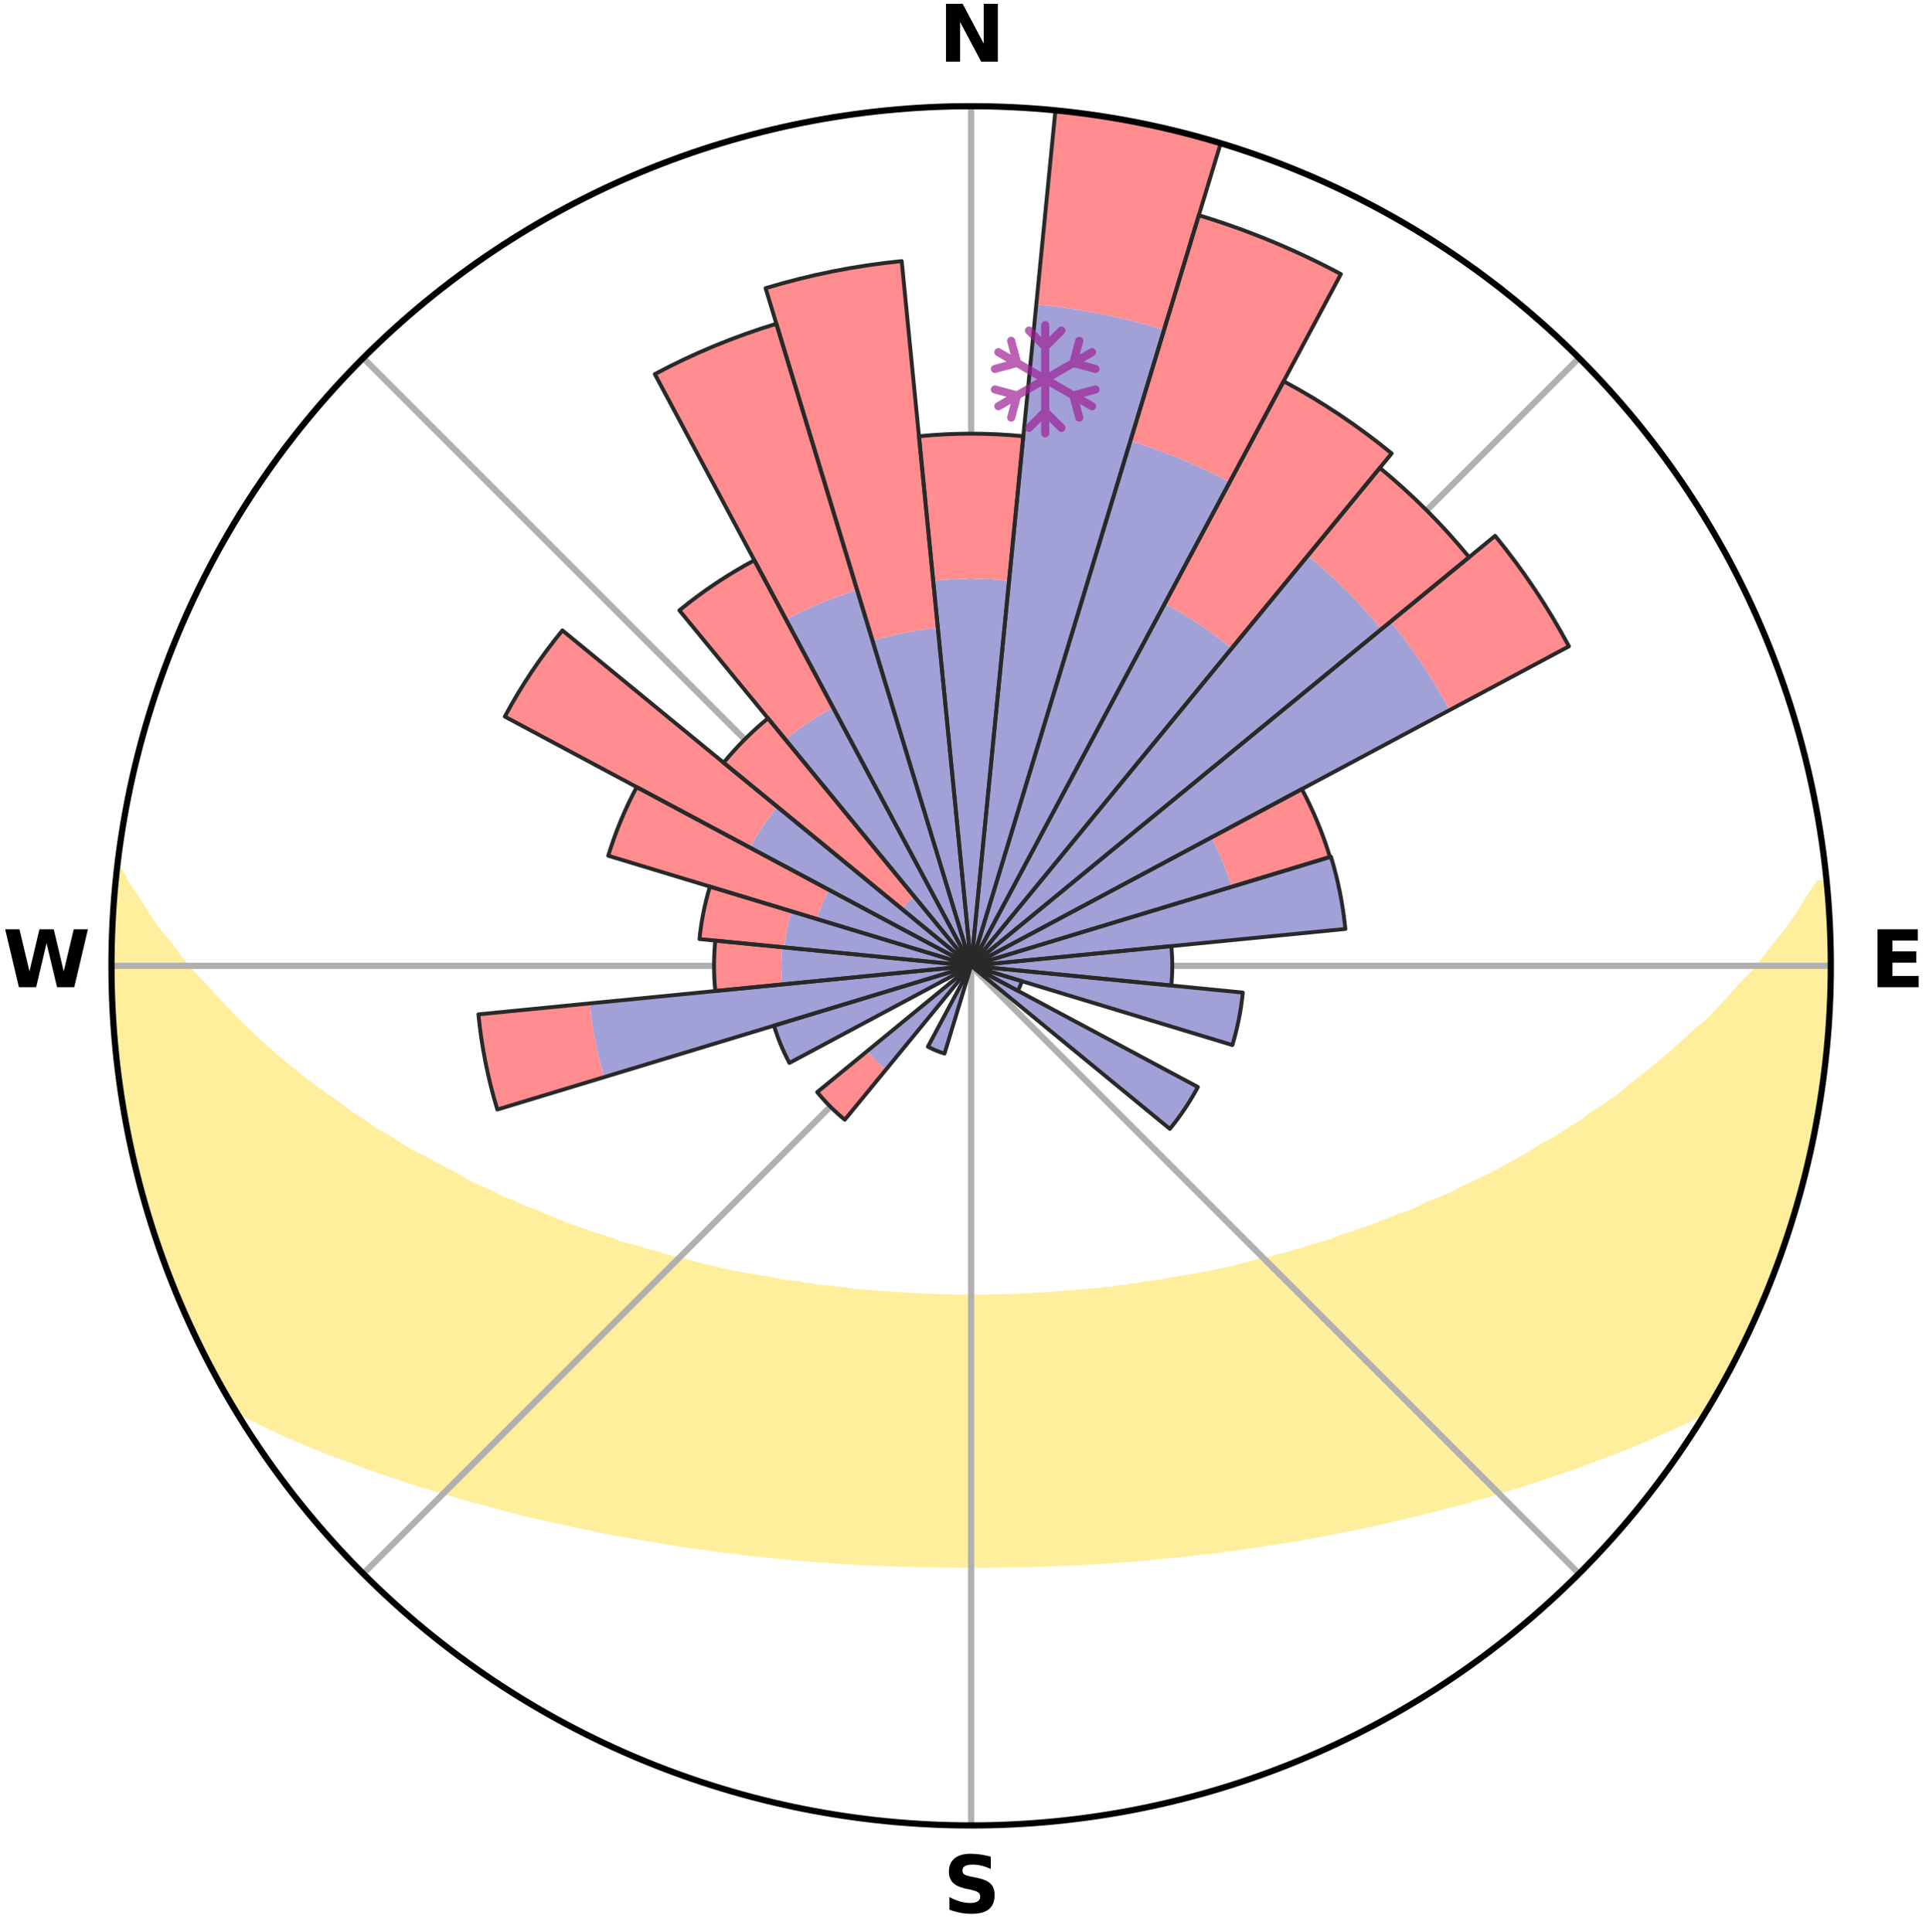 <?xml version="1.0" encoding="utf-8" standalone="no"?>
<!DOCTYPE svg PUBLIC "-//W3C//DTD SVG 1.1//EN"
  "http://www.w3.org/Graphics/SVG/1.1/DTD/svg11.dtd">
<svg xmlns:xlink="http://www.w3.org/1999/xlink" width="248.41pt" height="249.158pt" viewBox="0 0 248.41 249.158" xmlns="http://www.w3.org/2000/svg" version="1.1">
 <title>Ski Rose for Villaggio Palumbo</title>
 <defs>
  <style type="text/css">*{stroke-linejoin: round; stroke-linecap: butt}</style>
 </defs>
 <g id="figure_1">
  <g id="patch_1">
   <path d="M 0 249.158 
L 248.41 249.158 
L 248.41 0 
L 0 0 
z
" style="fill: #ffffff"/>
  </g>
  <g id="axes_1">
   <g id="patch_2">
    <path d="M 236.135 124.579 
C 236.135 110.018 233.267 95.599 227.695 82.147 
C 222.122 68.695 213.955 56.471 203.659 46.175 
C 193.363 35.879 181.139 27.711 167.687 22.139 
C 154.235 16.567 139.815 13.699 125.255 13.699 
C 110.694 13.699 96.275 16.567 82.823 22.139 
C 69.371 27.711 57.147 35.879 46.851 46.175 
C 36.555 56.471 28.387 68.695 22.815 82.147 
C 17.243 95.599 14.375 110.018 14.375 124.579 
C 14.375 139.14 17.243 153.559 22.815 167.011 
C 28.387 180.463 36.555 192.687 46.851 202.983 
C 57.147 213.279 69.371 221.447 82.823 227.019 
C 96.275 232.591 110.694 235.459 125.255 235.459 
C 139.815 235.459 154.235 232.591 167.687 227.019 
C 181.139 221.447 193.363 213.279 203.659 202.983 
C 213.955 192.687 222.122 180.463 227.695 167.011 
C 233.267 153.559 236.135 139.14 236.135 124.579 
M 125.255 124.579 
C 125.255 124.579 125.255 124.579 125.255 124.579 
C 125.255 124.579 125.255 124.579 125.255 124.579 
C 125.255 124.579 125.255 124.579 125.255 124.579 
C 125.255 124.579 125.255 124.579 125.255 124.579 
C 125.255 124.579 125.255 124.579 125.255 124.579 
C 125.255 124.579 125.255 124.579 125.255 124.579 
C 125.255 124.579 125.255 124.579 125.255 124.579 
C 125.255 124.579 125.255 124.579 125.255 124.579 
C 125.255 124.579 125.255 124.579 125.255 124.579 
C 125.255 124.579 125.255 124.579 125.255 124.579 
C 125.255 124.579 125.255 124.579 125.255 124.579 
C 125.255 124.579 125.255 124.579 125.255 124.579 
C 125.255 124.579 125.255 124.579 125.255 124.579 
C 125.255 124.579 125.255 124.579 125.255 124.579 
C 125.255 124.579 125.255 124.579 125.255 124.579 
C 125.255 124.579 125.255 124.579 125.255 124.579 
z
" style="fill: #ffffff"/>
   </g>
   <g id="PolyCollection_1">
    <defs>
     <path id="m6ed6bd3bb1" d="M 235.591 -135.203 
L 234.642 -135.112 
L 233.28 -133.081 
L 232.052 -131.111 
L 230.765 -129.186 
L 229.195 -127.301 
L 227.815 -125.474 
L 226.398 -123.696 
L 224.711 -121.975 
L 223.23 -120.301 
L 221.72 -118.679 
L 220.185 -117.108 
L 218.389 -115.611 
L 216.808 -114.148 
L 215.207 -112.737 
L 213.587 -111.378 
L 211.952 -110.071 
L 210.302 -108.816 
L 208.869 -107.568 
L 207.194 -106.414 
L 205.51 -105.311 
L 204.043 -104.203 
L 202.345 -103.2 
L 200.862 -102.183 
L 199.156 -101.278 
L 197.665 -100.351 
L 196.169 -99.467 
L 194.672 -98.625 
L 193.174 -97.825 
L 191.676 -97.066 
L 190.181 -96.348 
L 188.689 -95.67 
L 187.396 -94.939 
L 185.911 -94.337 
L 184.434 -93.772 
L 183.149 -93.145 
L 181.866 -92.55 
L 180.411 -92.09 
L 179.14 -91.558 
L 177.875 -91.056 
L 176.617 -90.583 
L 175.366 -90.139 
L 174.123 -89.722 
L 172.888 -89.332 
L 171.814 -88.853 
L 170.596 -88.513 
L 169.389 -88.198 
L 168.332 -87.788 
L 167.145 -87.518 
L 166.101 -87.151 
L 164.937 -86.922 
L 163.908 -86.595 
L 162.768 -86.405 
L 161.756 -86.115 
L 160.751 -85.842 
L 159.754 -85.585 
L 158.764 -85.345 
L 157.782 -85.12 
L 156.809 -84.91 
L 155.844 -84.714 
L 154.889 -84.531 
L 153.942 -84.361 
L 153.004 -84.204 
L 152.076 -84.057 
L 151.157 -83.921 
L 150.312 -83.69 
L 149.408 -83.575 
L 148.514 -83.469 
L 147.629 -83.371 
L 146.804 -83.184 
L 145.934 -83.103 
L 145.118 -82.936 
L 144.263 -82.869 
L 143.455 -82.721 
L 142.616 -82.667 
L 141.816 -82.535 
L 140.991 -82.492 
L 140.2 -82.377 
L 139.387 -82.342 
L 138.604 -82.241 
L 137.804 -82.213 
L 137.028 -82.125 
L 136.24 -82.102 
L 135.471 -82.026 
L 134.704 -81.958 
L 133.929 -81.943 
L 133.168 -81.885 
L 132.408 -81.834 
L 131.645 -81.823 
L 130.889 -81.782 
L 130.135 -81.746 
L 129.38 -81.739 
L 128.629 -81.712 
L 127.878 -81.691 
L 127.128 -81.676 
L 126.378 -81.673 
L 125.629 -81.666 
L 124.88 -81.666 
L 124.131 -81.674 
L 123.382 -81.68 
L 122.632 -81.696 
L 121.882 -81.718 
L 121.131 -81.746 
L 120.376 -81.755 
L 119.622 -81.792 
L 118.867 -81.835 
L 118.104 -81.847 
L 117.345 -81.9 
L 116.584 -81.959 
L 115.81 -81.976 
L 115.043 -82.045 
L 114.275 -82.122 
L 113.487 -82.147 
L 112.712 -82.235 
L 111.913 -82.265 
L 111.131 -82.367 
L 110.32 -82.403 
L 109.529 -82.52 
L 108.736 -82.645 
L 107.907 -82.697 
L 107.105 -82.838 
L 106.261 -82.901 
L 105.408 -82.969 
L 104.593 -83.137 
L 103.724 -83.219 
L 102.9 -83.407 
L 102.017 -83.506 
L 101.124 -83.613 
L 100.222 -83.728 
L 99.378 -83.96 
L 98.46 -84.097 
L 97.534 -84.244 
L 96.597 -84.403 
L 95.652 -84.573 
L 94.698 -84.756 
L 93.735 -84.953 
L 92.763 -85.163 
L 91.783 -85.389 
L 90.795 -85.629 
L 89.799 -85.886 
L 88.796 -86.159 
L 87.785 -86.45 
L 86.648 -86.64 
L 85.62 -86.967 
L 84.587 -87.314 
L 83.416 -87.563 
L 82.368 -87.95 
L 81.175 -88.243 
L 79.97 -88.558 
L 78.904 -89.013 
L 77.681 -89.376 
L 76.449 -89.766 
L 75.208 -90.183 
L 73.959 -90.627 
L 72.702 -91.099 
L 71.439 -91.601 
L 70.17 -92.132 
L 68.897 -92.693 
L 67.436 -93.186 
L 66.153 -93.813 
L 64.678 -94.376 
L 63.389 -95.071 
L 61.904 -95.708 
L 60.414 -96.385 
L 59.123 -97.187 
L 57.631 -97.941 
L 56.138 -98.737 
L 54.645 -99.575 
L 52.94 -100.383 
L 51.451 -101.309 
L 49.966 -102.277 
L 48.266 -103.228 
L 46.794 -104.288 
L 45.105 -105.337 
L 43.651 -106.488 
L 41.98 -107.637 
L 40.32 -108.837 
L 38.673 -110.09 
L 37.039 -111.395 
L 35.422 -112.752 
L 33.824 -114.162 
L 32.245 -115.623 
L 30.688 -117.136 
L 29.155 -118.701 
L 27.647 -120.317 
L 26.168 -121.984 
L 24.483 -123.7 
L 23.068 -125.471 
L 21.689 -127.291 
L 20.118 -129.169 
L 18.829 -131.088 
L 17.596 -133.052 
L 16.22 -135.078 
L 15.168 -137.122 
L 15.168 -137.122 
L 15.168 -137.122 
L 14.97 -135.198 
L 14.81 -133.271 
L 14.683 -131.342 
L 14.589 -129.411 
L 14.524 -127.479 
L 14.496 -125.546 
L 14.499 -123.613 
L 14.534 -121.68 
L 14.599 -119.748 
L 14.695 -117.817 
L 14.821 -115.888 
L 14.977 -113.961 
L 15.163 -112.036 
L 15.379 -110.114 
L 15.624 -108.195 
L 15.898 -106.279 
L 16.4 -104.404 
L 16.732 -102.5 
L 17.072 -100.595 
L 17.461 -98.7 
L 18.073 -96.86 
L 18.521 -94.979 
L 18.999 -93.105 
L 19.508 -91.237 
L 20.201 -89.428 
L 20.768 -87.578 
L 21.398 -85.749 
L 22.143 -83.962 
L 22.836 -82.156 
L 23.612 -80.384 
L 24.37 -78.603 
L 25.229 -76.869 
L 26.036 -75.111 
L 26.999 -73.43 
L 27.858 -71.697 
L 28.761 -69.985 
L 29.729 -68.31 
L 31.296 -67.001 
L 33.327 -66.014 
L 35.307 -65.044 
L 37.301 -64.13 
L 39.301 -63.269 
L 41.299 -62.455 
L 43.293 -61.688 
L 45.279 -60.964 
L 47.183 -60.221 
L 49.149 -59.579 
L 51.038 -58.918 
L 52.913 -58.29 
L 54.78 -57.701 
L 56.631 -57.142 
L 58.473 -56.621 
L 60.241 -56.069 
L 62.052 -55.606 
L 63.797 -55.114 
L 65.53 -54.65 
L 67.251 -54.214 
L 68.958 -53.804 
L 70.652 -53.42 
L 72.333 -53.059 
L 73.96 -52.667 
L 75.614 -52.352 
L 77.215 -51.999 
L 78.808 -51.673 
L 80.422 -51.418 
L 81.987 -51.125 
L 83.545 -50.856 
L 85.087 -50.599 
L 86.594 -50.312 
L 88.118 -50.095 
L 89.628 -49.886 
L 91.129 -49.697 
L 92.599 -49.475 
L 94.076 -49.307 
L 95.528 -49.112 
L 96.971 -48.932 
L 98.422 -48.806 
L 99.849 -48.65 
L 101.269 -48.506 
L 102.682 -48.373 
L 104.087 -48.252 
L 105.486 -48.14 
L 106.879 -48.039 
L 108.266 -47.947 
L 109.647 -47.865 
L 111.023 -47.791 
L 112.394 -47.725 
L 113.76 -47.667 
L 115.123 -47.617 
L 116.481 -47.574 
L 117.837 -47.538 
L 119.188 -47.495 
L 120.539 -47.475 
L 121.888 -47.462 
L 123.235 -47.455 
L 124.582 -47.454 
L 125.928 -47.453 
L 127.274 -47.452 
L 128.622 -47.467 
L 129.97 -47.481 
L 131.321 -47.502 
L 132.674 -47.529 
L 134.029 -47.573 
L 135.387 -47.617 
L 136.749 -47.668 
L 138.116 -47.726 
L 139.486 -47.792 
L 140.862 -47.867 
L 142.243 -47.95 
L 143.63 -48.042 
L 145.022 -48.144 
L 146.421 -48.256 
L 147.827 -48.378 
L 149.239 -48.511 
L 150.659 -48.655 
L 152.097 -48.778 
L 153.533 -48.945 
L 154.976 -49.126 
L 156.447 -49.274 
L 157.908 -49.482 
L 159.396 -49.664 
L 160.874 -49.901 
L 162.387 -50.103 
L 163.907 -50.328 
L 165.443 -50.561 
L 166.987 -50.818 
L 168.546 -51.085 
L 170.112 -51.378 
L 171.694 -51.683 
L 173.283 -52.016 
L 174.924 -52.31 
L 176.541 -52.678 
L 178.209 -53.016 
L 179.844 -53.437 
L 181.538 -53.822 
L 183.245 -54.232 
L 184.964 -54.668 
L 186.697 -55.131 
L 188.499 -55.561 
L 190.256 -56.082 
L 192.081 -56.576 
L 193.861 -57.16 
L 195.716 -57.714 
L 197.578 -58.307 
L 199.457 -58.931 
L 201.34 -59.596 
L 203.307 -60.238 
L 205.215 -60.976 
L 207.2 -61.7 
L 209.194 -62.468 
L 211.192 -63.281 
L 213.191 -64.142 
L 215.185 -65.056 
L 217.242 -65.977 
L 219.192 -67.014 
L 220.789 -68.305 
L 221.757 -69.981 
L 222.686 -71.678 
L 223.603 -73.382 
L 224.468 -75.113 
L 225.329 -76.846 
L 226.123 -78.611 
L 226.864 -80.398 
L 227.68 -82.153 
L 228.288 -83.993 
L 228.984 -85.796 
L 229.637 -87.615 
L 230.405 -89.396 
L 230.951 -91.253 
L 231.447 -93.124 
L 232.084 -94.953 
L 232.561 -96.828 
L 232.966 -98.72 
L 233.459 -100.591 
L 233.909 -102.473 
L 234.229 -104.382 
L 234.586 -106.283 
L 234.901 -108.192 
L 235.174 -110.108 
L 235.406 -112.029 
L 235.597 -113.954 
L 235.748 -115.883 
L 235.861 -117.814 
L 235.935 -119.747 
L 236.091 -121.677 
L 236.093 -123.612 
L 236.06 -125.546 
L 236.077 -127.481 
L 235.975 -129.413 
L 235.839 -131.343 
L 235.79 -133.278 
L 235.591 -135.203 
z
" style="stroke: #ffee9c"/>
    </defs>
    <g clip-path="url(#p3fc85dd708)">
     <use xlink:href="#m6ed6bd3bb1" x="0" y="249.158" style="fill: #ffee9c; stroke: #ffee9c"/>
    </g>
   </g>
   <g id="matplotlib.axis_1">
    <g id="xtick_1">
     <g id="line2d_1">
      <path d="M 125.255 124.579 
L 125.255 13.699 
" clip-path="url(#p3fc85dd708)" style="fill: none; stroke: #b0b0b0; stroke-width: 0.8; stroke-linecap: square"/>
     </g>
     <g id="text_1">
      <!-- N -->
      <g transform="translate(121.07 7.958) scale(0.1 -0.1)">
       <defs>
        <path id="DejaVuSans-Bold-4e" d="M 588 4666 
L 1931 4666 
L 3628 1466 
L 3628 4666 
L 4769 4666 
L 4769 0 
L 3425 0 
L 1728 3200 
L 1728 0 
L 588 0 
L 588 4666 
z
" transform="scale(0.016)"/>
       </defs>
       <use xlink:href="#DejaVuSans-Bold-4e"/>
      </g>
     </g>
    </g>
    <g id="xtick_2">
     <g id="line2d_2">
      <path d="M 125.255 124.579 
L 203.659 46.175 
" clip-path="url(#p3fc85dd708)" style="fill: none; stroke: #b0b0b0; stroke-width: 0.8; stroke-linecap: square"/>
     </g>
    </g>
    <g id="xtick_3">
     <g id="line2d_3">
      <path d="M 125.255 124.579 
L 236.135 124.579 
" clip-path="url(#p3fc85dd708)" style="fill: none; stroke: #b0b0b0; stroke-width: 0.8; stroke-linecap: square"/>
     </g>
     <g id="text_2">
      <!-- E -->
      <g transform="translate(241.219 127.338) scale(0.1 -0.1)">
       <defs>
        <path id="DejaVuSans-Bold-45" d="M 588 4666 
L 3834 4666 
L 3834 3756 
L 1791 3756 
L 1791 2888 
L 3713 2888 
L 3713 1978 
L 1791 1978 
L 1791 909 
L 3903 909 
L 3903 0 
L 588 0 
L 588 4666 
z
" transform="scale(0.016)"/>
       </defs>
       <use xlink:href="#DejaVuSans-Bold-45"/>
      </g>
     </g>
    </g>
    <g id="xtick_4">
     <g id="line2d_4">
      <path d="M 125.255 124.579 
L 203.659 202.983 
" clip-path="url(#p3fc85dd708)" style="fill: none; stroke: #b0b0b0; stroke-width: 0.8; stroke-linecap: square"/>
     </g>
    </g>
    <g id="xtick_5">
     <g id="line2d_5">
      <path d="M 125.255 124.579 
L 125.255 235.459 
" clip-path="url(#p3fc85dd708)" style="fill: none; stroke: #b0b0b0; stroke-width: 0.8; stroke-linecap: square"/>
     </g>
     <g id="text_3">
      <!-- S -->
      <g transform="translate(121.654 246.718) scale(0.1 -0.1)">
       <defs>
        <path id="DejaVuSans-Bold-53" d="M 3834 4519 
L 3834 3531 
Q 3450 3703 3084 3790 
Q 2719 3878 2394 3878 
Q 1963 3878 1756 3759 
Q 1550 3641 1550 3391 
Q 1550 3203 1689 3098 
Q 1828 2994 2194 2919 
L 2706 2816 
Q 3484 2659 3812 2340 
Q 4141 2022 4141 1434 
Q 4141 663 3683 286 
Q 3225 -91 2284 -91 
Q 1841 -91 1394 -6 
Q 947 78 500 244 
L 500 1259 
Q 947 1022 1364 901 
Q 1781 781 2169 781 
Q 2563 781 2772 912 
Q 2981 1044 2981 1288 
Q 2981 1506 2839 1625 
Q 2697 1744 2272 1838 
L 1806 1941 
Q 1106 2091 782 2419 
Q 459 2747 459 3303 
Q 459 4000 909 4375 
Q 1359 4750 2203 4750 
Q 2588 4750 2994 4692 
Q 3400 4634 3834 4519 
z
" transform="scale(0.016)"/>
       </defs>
       <use xlink:href="#DejaVuSans-Bold-53"/>
      </g>
     </g>
    </g>
    <g id="xtick_6">
     <g id="line2d_6">
      <path d="M 125.255 124.579 
L 46.851 202.983 
" clip-path="url(#p3fc85dd708)" style="fill: none; stroke: #b0b0b0; stroke-width: 0.8; stroke-linecap: square"/>
     </g>
    </g>
    <g id="xtick_7">
     <g id="line2d_7">
      <path d="M 125.255 124.579 
L 14.375 124.579 
" clip-path="url(#p3fc85dd708)" style="fill: none; stroke: #b0b0b0; stroke-width: 0.8; stroke-linecap: square"/>
     </g>
     <g id="text_4">
      <!-- W -->
      <g transform="translate(0.36 127.338) scale(0.1 -0.1)">
       <defs>
        <path id="DejaVuSans-Bold-57" d="M 191 4666 
L 1344 4666 
L 2150 1275 
L 2950 4666 
L 4109 4666 
L 4909 1275 
L 5716 4666 
L 6859 4666 
L 5759 0 
L 4372 0 
L 3525 3547 
L 2688 0 
L 1300 0 
L 191 4666 
z
" transform="scale(0.016)"/>
       </defs>
       <use xlink:href="#DejaVuSans-Bold-57"/>
      </g>
     </g>
    </g>
    <g id="xtick_8">
     <g id="line2d_8">
      <path d="M 125.255 124.579 
L 46.851 46.175 
" clip-path="url(#p3fc85dd708)" style="fill: none; stroke: #b0b0b0; stroke-width: 0.8; stroke-linecap: square"/>
     </g>
    </g>
   </g>
   <g id="matplotlib.axis_2"/>
   <g id="patch_3">
    <path d="M 125.255 124.579 
C 125.255 124.579 125.255 124.579 125.255 124.579 
C 125.255 124.579 125.255 124.579 125.255 124.579 
L 125.255 124.579 
C 125.255 124.579 125.255 124.579 125.255 124.579 
C 125.255 124.579 125.255 124.579 125.255 124.579 
z
" clip-path="url(#p3fc85dd708)" style="fill: #d9d9d9"/>
   </g>
   <g id="patch_4">
    <path d="M 125.255 124.579 
C 125.255 124.579 125.255 124.579 125.255 124.579 
C 125.255 124.579 125.255 124.579 125.255 124.579 
L 125.255 124.579 
C 125.255 124.579 125.255 124.579 125.255 124.579 
C 125.255 124.579 125.255 124.579 125.255 124.579 
z
" clip-path="url(#p3fc85dd708)" style="fill: #d9d9d9"/>
   </g>
   <g id="patch_5">
    <path d="M 125.255 124.579 
C 125.255 124.579 125.255 124.579 125.255 124.579 
C 125.255 124.579 125.255 124.579 125.255 124.579 
L 125.255 124.579 
C 125.255 124.579 125.255 124.579 125.255 124.579 
C 125.255 124.579 125.255 124.579 125.255 124.579 
z
" clip-path="url(#p3fc85dd708)" style="fill: #d9d9d9"/>
   </g>
   <g id="patch_6">
    <path d="M 125.255 124.579 
C 125.255 124.579 125.255 124.579 125.255 124.579 
C 125.255 124.579 125.255 124.579 125.255 124.579 
L 125.255 124.579 
C 125.255 124.579 125.255 124.579 125.255 124.579 
C 125.255 124.579 125.255 124.579 125.255 124.579 
z
" clip-path="url(#p3fc85dd708)" style="fill: #d9d9d9"/>
   </g>
   <g id="patch_7">
    <path d="M 125.255 124.579 
C 125.255 124.579 125.255 124.579 125.255 124.579 
C 125.255 124.579 125.255 124.579 125.255 124.579 
L 125.255 124.579 
C 125.255 124.579 125.255 124.579 125.255 124.579 
C 125.255 124.579 125.255 124.579 125.255 124.579 
z
" clip-path="url(#p3fc85dd708)" style="fill: #d9d9d9"/>
   </g>
   <g id="patch_8">
    <path d="M 125.255 124.579 
C 125.255 124.579 125.255 124.579 125.255 124.579 
C 125.255 124.579 125.255 124.579 125.255 124.579 
L 125.255 124.579 
C 125.255 124.579 125.255 124.579 125.255 124.579 
C 125.255 124.579 125.255 124.579 125.255 124.579 
z
" clip-path="url(#p3fc85dd708)" style="fill: #d9d9d9"/>
   </g>
   <g id="patch_9">
    <path d="M 125.255 124.579 
C 125.255 124.579 125.255 124.579 125.255 124.579 
C 125.255 124.579 125.255 124.579 125.255 124.579 
L 125.255 124.579 
C 125.255 124.579 125.255 124.579 125.255 124.579 
C 125.255 124.579 125.255 124.579 125.255 124.579 
z
" clip-path="url(#p3fc85dd708)" style="fill: #d9d9d9"/>
   </g>
   <g id="patch_10">
    <path d="M 125.255 124.579 
C 125.255 124.579 125.255 124.579 125.255 124.579 
C 125.255 124.579 125.255 124.579 125.255 124.579 
L 125.255 124.579 
C 125.255 124.579 125.255 124.579 125.255 124.579 
C 125.255 124.579 125.255 124.579 125.255 124.579 
z
" clip-path="url(#p3fc85dd708)" style="fill: #d9d9d9"/>
   </g>
   <g id="patch_11">
    <path d="M 125.255 124.579 
C 125.255 124.579 125.255 124.579 125.255 124.579 
C 125.255 124.579 125.255 124.579 125.255 124.579 
L 125.255 124.579 
C 125.255 124.579 125.255 124.579 125.255 124.579 
C 125.255 124.579 125.255 124.579 125.255 124.579 
z
" clip-path="url(#p3fc85dd708)" style="fill: #d9d9d9"/>
   </g>
   <g id="patch_12">
    <path d="M 125.255 124.579 
C 125.255 124.579 125.255 124.579 125.255 124.579 
C 125.255 124.579 125.255 124.579 125.255 124.579 
L 125.255 124.579 
C 125.255 124.579 125.255 124.579 125.255 124.579 
C 125.255 124.579 125.255 124.579 125.255 124.579 
z
" clip-path="url(#p3fc85dd708)" style="fill: #d9d9d9"/>
   </g>
   <g id="patch_13">
    <path d="M 125.255 124.579 
C 125.255 124.579 125.255 124.579 125.255 124.579 
C 125.255 124.579 125.255 124.579 125.255 124.579 
L 125.255 124.579 
C 125.255 124.579 125.255 124.579 125.255 124.579 
C 125.255 124.579 125.255 124.579 125.255 124.579 
z
" clip-path="url(#p3fc85dd708)" style="fill: #d9d9d9"/>
   </g>
   <g id="patch_14">
    <path d="M 125.255 124.579 
C 125.255 124.579 125.255 124.579 125.255 124.579 
C 125.255 124.579 125.255 124.579 125.255 124.579 
L 125.255 124.579 
C 125.255 124.579 125.255 124.579 125.255 124.579 
C 125.255 124.579 125.255 124.579 125.255 124.579 
z
" clip-path="url(#p3fc85dd708)" style="fill: #d9d9d9"/>
   </g>
   <g id="patch_15">
    <path d="M 125.255 124.579 
C 125.255 124.579 125.255 124.579 125.255 124.579 
C 125.255 124.579 125.255 124.579 125.255 124.579 
L 125.255 124.579 
C 125.255 124.579 125.255 124.579 125.255 124.579 
C 125.255 124.579 125.255 124.579 125.255 124.579 
z
" clip-path="url(#p3fc85dd708)" style="fill: #d9d9d9"/>
   </g>
   <g id="patch_16">
    <path d="M 125.255 124.579 
C 125.255 124.579 125.255 124.579 125.255 124.579 
C 125.255 124.579 125.255 124.579 125.255 124.579 
L 125.255 124.579 
C 125.255 124.579 125.255 124.579 125.255 124.579 
C 125.255 124.579 125.255 124.579 125.255 124.579 
z
" clip-path="url(#p3fc85dd708)" style="fill: #d9d9d9"/>
   </g>
   <g id="patch_17">
    <path d="M 125.255 124.579 
C 125.255 124.579 125.255 124.579 125.255 124.579 
C 125.255 124.579 125.255 124.579 125.255 124.579 
L 125.255 124.579 
C 125.255 124.579 125.255 124.579 125.255 124.579 
C 125.255 124.579 125.255 124.579 125.255 124.579 
z
" clip-path="url(#p3fc85dd708)" style="fill: #d9d9d9"/>
   </g>
   <g id="patch_18">
    <path d="M 125.255 124.579 
C 125.255 124.579 125.255 124.579 125.255 124.579 
C 125.255 124.579 125.255 124.579 125.255 124.579 
L 125.255 124.579 
C 125.255 124.579 125.255 124.579 125.255 124.579 
C 125.255 124.579 125.255 124.579 125.255 124.579 
z
" clip-path="url(#p3fc85dd708)" style="fill: #d9d9d9"/>
   </g>
   <g id="patch_19">
    <path d="M 125.255 124.579 
C 125.255 124.579 125.255 124.579 125.255 124.579 
C 125.255 124.579 125.255 124.579 125.255 124.579 
L 125.255 124.579 
C 125.255 124.579 125.255 124.579 125.255 124.579 
C 125.255 124.579 125.255 124.579 125.255 124.579 
z
" clip-path="url(#p3fc85dd708)" style="fill: #d9d9d9"/>
   </g>
   <g id="patch_20">
    <path d="M 125.255 124.579 
C 125.255 124.579 125.255 124.579 125.255 124.579 
C 125.255 124.579 125.255 124.579 125.255 124.579 
L 125.255 124.579 
C 125.255 124.579 125.255 124.579 125.255 124.579 
C 125.255 124.579 125.255 124.579 125.255 124.579 
z
" clip-path="url(#p3fc85dd708)" style="fill: #d9d9d9"/>
   </g>
   <g id="patch_21">
    <path d="M 125.255 124.579 
C 125.255 124.579 125.255 124.579 125.255 124.579 
C 125.255 124.579 125.255 124.579 125.255 124.579 
L 125.255 124.579 
C 125.255 124.579 125.255 124.579 125.255 124.579 
C 125.255 124.579 125.255 124.579 125.255 124.579 
z
" clip-path="url(#p3fc85dd708)" style="fill: #d9d9d9"/>
   </g>
   <g id="patch_22">
    <path d="M 125.255 124.579 
C 125.255 124.579 125.255 124.579 125.255 124.579 
C 125.255 124.579 125.255 124.579 125.255 124.579 
L 125.255 124.579 
C 125.255 124.579 125.255 124.579 125.255 124.579 
C 125.255 124.579 125.255 124.579 125.255 124.579 
z
" clip-path="url(#p3fc85dd708)" style="fill: #d9d9d9"/>
   </g>
   <g id="patch_23">
    <path d="M 125.255 124.579 
C 125.255 124.579 125.255 124.579 125.255 124.579 
C 125.255 124.579 125.255 124.579 125.255 124.579 
L 125.255 124.579 
C 125.255 124.579 125.255 124.579 125.255 124.579 
C 125.255 124.579 125.255 124.579 125.255 124.579 
z
" clip-path="url(#p3fc85dd708)" style="fill: #d9d9d9"/>
   </g>
   <g id="patch_24">
    <path d="M 125.255 124.579 
C 125.255 124.579 125.255 124.579 125.255 124.579 
C 125.255 124.579 125.255 124.579 125.255 124.579 
L 125.255 124.579 
C 125.255 124.579 125.255 124.579 125.255 124.579 
C 125.255 124.579 125.255 124.579 125.255 124.579 
z
" clip-path="url(#p3fc85dd708)" style="fill: #d9d9d9"/>
   </g>
   <g id="patch_25">
    <path d="M 125.255 124.579 
C 125.255 124.579 125.255 124.579 125.255 124.579 
C 125.255 124.579 125.255 124.579 125.255 124.579 
L 125.255 124.579 
C 125.255 124.579 125.255 124.579 125.255 124.579 
C 125.255 124.579 125.255 124.579 125.255 124.579 
z
" clip-path="url(#p3fc85dd708)" style="fill: #d9d9d9"/>
   </g>
   <g id="patch_26">
    <path d="M 125.255 124.579 
C 125.255 124.579 125.255 124.579 125.255 124.579 
C 125.255 124.579 125.255 124.579 125.255 124.579 
L 125.255 124.579 
C 125.255 124.579 125.255 124.579 125.255 124.579 
C 125.255 124.579 125.255 124.579 125.255 124.579 
z
" clip-path="url(#p3fc85dd708)" style="fill: #d9d9d9"/>
   </g>
   <g id="patch_27">
    <path d="M 125.255 124.579 
C 125.255 124.579 125.255 124.579 125.255 124.579 
C 125.255 124.579 125.255 124.579 125.255 124.579 
L 125.255 124.579 
C 125.255 124.579 125.255 124.579 125.255 124.579 
C 125.255 124.579 125.255 124.579 125.255 124.579 
z
" clip-path="url(#p3fc85dd708)" style="fill: #d9d9d9"/>
   </g>
   <g id="patch_28">
    <path d="M 125.255 124.579 
C 125.255 124.579 125.255 124.579 125.255 124.579 
C 125.255 124.579 125.255 124.579 125.255 124.579 
L 125.255 124.579 
C 125.255 124.579 125.255 124.579 125.255 124.579 
C 125.255 124.579 125.255 124.579 125.255 124.579 
z
" clip-path="url(#p3fc85dd708)" style="fill: #d9d9d9"/>
   </g>
   <g id="patch_29">
    <path d="M 125.255 124.579 
C 125.255 124.579 125.255 124.579 125.255 124.579 
C 125.255 124.579 125.255 124.579 125.255 124.579 
L 125.255 124.579 
C 125.255 124.579 125.255 124.579 125.255 124.579 
C 125.255 124.579 125.255 124.579 125.255 124.579 
z
" clip-path="url(#p3fc85dd708)" style="fill: #d9d9d9"/>
   </g>
   <g id="patch_30">
    <path d="M 125.255 124.579 
C 125.255 124.579 125.255 124.579 125.255 124.579 
C 125.255 124.579 125.255 124.579 125.255 124.579 
L 125.255 124.579 
C 125.255 124.579 125.255 124.579 125.255 124.579 
C 125.255 124.579 125.255 124.579 125.255 124.579 
z
" clip-path="url(#p3fc85dd708)" style="fill: #d9d9d9"/>
   </g>
   <g id="patch_31">
    <path d="M 125.255 124.579 
C 125.255 124.579 125.255 124.579 125.255 124.579 
C 125.255 124.579 125.255 124.579 125.255 124.579 
L 125.255 124.579 
C 125.255 124.579 125.255 124.579 125.255 124.579 
C 125.255 124.579 125.255 124.579 125.255 124.579 
z
" clip-path="url(#p3fc85dd708)" style="fill: #d9d9d9"/>
   </g>
   <g id="patch_32">
    <path d="M 125.255 124.579 
C 125.255 124.579 125.255 124.579 125.255 124.579 
C 125.255 124.579 125.255 124.579 125.255 124.579 
L 125.255 124.579 
C 125.255 124.579 125.255 124.579 125.255 124.579 
C 125.255 124.579 125.255 124.579 125.255 124.579 
z
" clip-path="url(#p3fc85dd708)" style="fill: #d9d9d9"/>
   </g>
   <g id="patch_33">
    <path d="M 125.255 124.579 
C 125.255 124.579 125.255 124.579 125.255 124.579 
C 125.255 124.579 125.255 124.579 125.255 124.579 
L 125.255 124.579 
C 125.255 124.579 125.255 124.579 125.255 124.579 
C 125.255 124.579 125.255 124.579 125.255 124.579 
z
" clip-path="url(#p3fc85dd708)" style="fill: #d9d9d9"/>
   </g>
   <g id="patch_34">
    <path d="M 125.255 124.579 
C 125.255 124.579 125.255 124.579 125.255 124.579 
C 125.255 124.579 125.255 124.579 125.255 124.579 
L 125.255 124.579 
C 125.255 124.579 125.255 124.579 125.255 124.579 
C 125.255 124.579 125.255 124.579 125.255 124.579 
z
" clip-path="url(#p3fc85dd708)" style="fill: #d9d9d9"/>
   </g>
   <g id="patch_35">
    <path d="M 125.255 124.579 
C 125.255 124.579 125.255 124.579 125.255 124.579 
C 125.255 124.579 125.255 124.579 125.255 124.579 
L 130.148 74.898 
C 128.522 74.737 126.889 74.657 125.255 74.657 
C 123.621 74.657 121.988 74.737 120.362 74.898 
z
" clip-path="url(#p3fc85dd708)" style="fill: #a1a1d8"/>
   </g>
   <g id="patch_36">
    <path d="M 125.255 124.579 
C 125.255 124.579 125.255 124.579 125.255 124.579 
C 125.255 124.579 125.255 124.579 125.255 124.579 
L 150.142 42.539 
C 147.456 41.724 144.733 41.042 141.98 40.494 
C 139.228 39.947 136.451 39.535 133.658 39.26 
z
" clip-path="url(#p3fc85dd708)" style="fill: #a1a1d8"/>
   </g>
   <g id="patch_37">
    <path d="M 125.255 124.579 
C 125.255 124.579 125.255 124.579 125.255 124.579 
C 125.255 124.579 125.255 124.579 125.255 124.579 
L 158.602 62.191 
C 156.56 61.099 154.466 60.108 152.326 59.222 
C 150.187 58.336 148.006 57.556 145.79 56.884 
z
" clip-path="url(#p3fc85dd708)" style="fill: #a1a1d8"/>
   </g>
   <g id="patch_38">
    <path d="M 125.255 124.579 
C 125.255 124.579 125.255 124.579 125.255 124.579 
C 125.255 124.579 125.255 124.579 125.255 124.579 
L 158.856 83.636 
C 157.516 82.536 156.123 81.503 154.681 80.54 
C 153.24 79.576 151.752 78.685 150.223 77.867 
z
" clip-path="url(#p3fc85dd708)" style="fill: #a1a1d8"/>
   </g>
   <g id="patch_39">
    <path d="M 125.255 124.579 
C 125.255 124.579 125.255 124.579 125.255 124.579 
C 125.255 124.579 125.255 124.579 125.255 124.579 
L 178.162 81.159 
C 176.741 79.427 175.236 77.766 173.652 76.182 
C 172.068 74.598 170.407 73.093 168.675 71.671 
z
" clip-path="url(#p3fc85dd708)" style="fill: #a1a1d8"/>
   </g>
   <g id="patch_40">
    <path d="M 125.255 124.579 
C 125.255 124.579 125.255 124.579 125.255 124.579 
C 125.255 124.579 125.255 124.579 125.255 124.579 
L 186.975 91.589 
C 185.895 89.569 184.717 87.603 183.444 85.698 
C 182.172 83.793 180.806 81.952 179.353 80.182 
z
" clip-path="url(#p3fc85dd708)" style="fill: #a1a1d8"/>
   </g>
   <g id="patch_41">
    <path d="M 125.255 124.579 
C 125.255 124.579 125.255 124.579 125.255 124.579 
C 125.255 124.579 125.255 124.579 125.255 124.579 
L 158.854 114.387 
C 158.52 113.287 158.133 112.204 157.693 111.143 
C 157.253 110.081 156.762 109.041 156.22 108.028 
z
" clip-path="url(#p3fc85dd708)" style="fill: #a1a1d8"/>
   </g>
   <g id="patch_42">
    <path d="M 125.255 124.579 
C 125.255 124.579 125.255 124.579 125.255 124.579 
C 125.255 124.579 125.255 124.579 125.255 124.579 
L 173.521 119.825 
C 173.366 118.245 173.133 116.674 172.823 115.117 
C 172.513 113.56 172.127 112.019 171.667 110.5 
z
" clip-path="url(#p3fc85dd708)" style="fill: #a1a1d8"/>
   </g>
   <g id="patch_43">
    <path d="M 125.255 124.579 
C 125.255 124.579 125.255 124.579 125.255 124.579 
C 125.255 124.579 125.255 124.579 125.255 124.579 
L 151.073 127.122 
C 151.156 126.277 151.198 125.428 151.198 124.579 
C 151.198 123.73 151.156 122.881 151.073 122.036 
z
" clip-path="url(#p3fc85dd708)" style="fill: #a1a1d8"/>
   </g>
   <g id="patch_44">
    <path d="M 125.255 124.579 
C 125.255 124.579 125.255 124.579 125.255 124.579 
C 125.255 124.579 125.255 124.579 125.255 124.579 
L 158.944 134.799 
C 159.279 133.696 159.559 132.578 159.784 131.447 
C 160.009 130.317 160.178 129.177 160.291 128.03 
z
" clip-path="url(#p3fc85dd708)" style="fill: #a1a1d8"/>
   </g>
   <g id="patch_45">
    <path d="M 125.255 124.579 
C 125.255 124.579 125.255 124.579 125.255 124.579 
C 125.255 124.579 125.255 124.579 125.255 124.579 
L 131.278 127.799 
C 131.384 127.601 131.479 127.399 131.565 127.193 
C 131.65 126.986 131.726 126.776 131.79 126.562 
z
" clip-path="url(#p3fc85dd708)" style="fill: #a1a1d8"/>
   </g>
   <g id="patch_46">
    <path d="M 125.255 124.579 
C 125.255 124.579 125.255 124.579 125.255 124.579 
C 125.255 124.579 125.255 124.579 125.255 124.579 
L 150.887 145.615 
C 151.575 144.776 152.222 143.903 152.825 143.001 
C 153.428 142.099 153.987 141.167 154.498 140.21 
z
" clip-path="url(#p3fc85dd708)" style="fill: #a1a1d8"/>
   </g>
   <g id="patch_47">
    <path d="M 125.255 124.579 
C 125.255 124.579 125.255 124.579 125.255 124.579 
C 125.255 124.579 125.255 124.579 125.255 124.579 
L 125.255 124.579 
C 125.255 124.579 125.255 124.579 125.255 124.579 
C 125.255 124.579 125.255 124.579 125.255 124.579 
z
" clip-path="url(#p3fc85dd708)" style="fill: #a1a1d8"/>
   </g>
   <g id="patch_48">
    <path d="M 125.255 124.579 
C 125.255 124.579 125.255 124.579 125.255 124.579 
C 125.255 124.579 125.255 124.579 125.255 124.579 
L 125.255 124.579 
C 125.255 124.579 125.255 124.579 125.255 124.579 
C 125.255 124.579 125.255 124.579 125.255 124.579 
z
" clip-path="url(#p3fc85dd708)" style="fill: #a1a1d8"/>
   </g>
   <g id="patch_49">
    <path d="M 125.255 124.579 
C 125.255 124.579 125.255 124.579 125.255 124.579 
C 125.255 124.579 125.255 124.579 125.255 124.579 
L 125.255 124.579 
C 125.255 124.579 125.255 124.579 125.255 124.579 
C 125.255 124.579 125.255 124.579 125.255 124.579 
z
" clip-path="url(#p3fc85dd708)" style="fill: #a1a1d8"/>
   </g>
   <g id="patch_50">
    <path d="M 125.255 124.579 
C 125.255 124.579 125.255 124.579 125.255 124.579 
C 125.255 124.579 125.255 124.579 125.255 124.579 
L 125.255 124.579 
C 125.255 124.579 125.255 124.579 125.255 124.579 
C 125.255 124.579 125.255 124.579 125.255 124.579 
z
" clip-path="url(#p3fc85dd708)" style="fill: #a1a1d8"/>
   </g>
   <g id="patch_51">
    <path d="M 125.255 124.579 
C 125.255 124.579 125.255 124.579 125.255 124.579 
C 125.255 124.579 125.255 124.579 125.255 124.579 
L 125.255 124.579 
C 125.255 124.579 125.255 124.579 125.255 124.579 
C 125.255 124.579 125.255 124.579 125.255 124.579 
z
" clip-path="url(#p3fc85dd708)" style="fill: #a1a1d8"/>
   </g>
   <g id="patch_52">
    <path d="M 125.255 124.579 
C 125.255 124.579 125.255 124.579 125.255 124.579 
C 125.255 124.579 125.255 124.579 125.255 124.579 
L 125.255 124.579 
C 125.255 124.579 125.255 124.579 125.255 124.579 
C 125.255 124.579 125.255 124.579 125.255 124.579 
z
" clip-path="url(#p3fc85dd708)" style="fill: #a1a1d8"/>
   </g>
   <g id="patch_53">
    <path d="M 125.255 124.579 
C 125.255 124.579 125.255 124.579 125.255 124.579 
C 125.255 124.579 125.255 124.579 125.255 124.579 
L 119.678 135.012 
C 120.02 135.194 120.37 135.36 120.728 135.508 
C 121.086 135.656 121.45 135.787 121.821 135.899 
z
" clip-path="url(#p3fc85dd708)" style="fill: #a1a1d8"/>
   </g>
   <g id="patch_54">
    <path d="M 125.255 124.579 
C 125.255 124.579 125.255 124.579 125.255 124.579 
C 125.255 124.579 125.255 124.579 125.255 124.579 
L 125.255 124.579 
C 125.255 124.579 125.255 124.579 125.255 124.579 
C 125.255 124.579 125.255 124.579 125.255 124.579 
z
" clip-path="url(#p3fc85dd708)" style="fill: #a1a1d8"/>
   </g>
   <g id="patch_55">
    <path d="M 125.255 124.579 
C 125.255 124.579 125.255 124.579 125.255 124.579 
C 125.255 124.579 125.255 124.579 125.255 124.579 
L 111.869 135.565 
C 112.229 136.003 112.609 136.423 113.01 136.824 
C 113.411 137.224 113.831 137.605 114.269 137.965 
z
" clip-path="url(#p3fc85dd708)" style="fill: #a1a1d8"/>
   </g>
   <g id="patch_56">
    <path d="M 125.255 124.579 
C 125.255 124.579 125.255 124.579 125.255 124.579 
C 125.255 124.579 125.255 124.579 125.255 124.579 
L 125.255 124.579 
C 125.255 124.579 125.255 124.579 125.255 124.579 
C 125.255 124.579 125.255 124.579 125.255 124.579 
z
" clip-path="url(#p3fc85dd708)" style="fill: #a1a1d8"/>
   </g>
   <g id="patch_57">
    <path d="M 125.255 124.579 
C 125.255 124.579 125.255 124.579 125.255 124.579 
C 125.255 124.579 125.255 124.579 125.255 124.579 
L 99.822 132.294 
C 100.075 133.126 100.368 133.946 100.701 134.75 
C 101.034 135.553 101.406 136.34 101.816 137.107 
z
" clip-path="url(#p3fc85dd708)" style="fill: #a1a1d8"/>
   </g>
   <g id="patch_58">
    <path d="M 125.255 124.579 
C 125.255 124.579 125.255 124.579 125.255 124.579 
C 125.255 124.579 125.255 124.579 125.255 124.579 
L 76.04 129.426 
C 76.199 131.037 76.437 132.639 76.753 134.227 
C 77.068 135.814 77.462 137.385 77.932 138.934 
z
" clip-path="url(#p3fc85dd708)" style="fill: #a1a1d8"/>
   </g>
   <g id="patch_59">
    <path d="M 125.255 124.579 
C 125.255 124.579 125.255 124.579 125.255 124.579 
C 125.255 124.579 125.255 124.579 125.255 124.579 
L 100.883 122.179 
C 100.805 122.976 100.766 123.777 100.766 124.579 
C 100.766 125.381 100.805 126.182 100.883 126.979 
z
" clip-path="url(#p3fc85dd708)" style="fill: #a1a1d8"/>
   </g>
   <g id="patch_60">
    <path d="M 125.255 124.579 
C 125.255 124.579 125.255 124.579 125.255 124.579 
C 125.255 124.579 125.255 124.579 125.255 124.579 
L 102.082 117.55 
C 101.852 118.308 101.659 119.077 101.504 119.855 
C 101.35 120.632 101.233 121.417 101.156 122.206 
z
" clip-path="url(#p3fc85dd708)" style="fill: #a1a1d8"/>
   </g>
   <g id="patch_61">
    <path d="M 125.255 124.579 
C 125.255 124.579 125.255 124.579 125.255 124.579 
C 125.255 124.579 125.255 124.579 125.255 124.579 
L 106.9 114.768 
C 106.579 115.369 106.288 115.985 106.027 116.615 
C 105.766 117.244 105.537 117.886 105.339 118.538 
z
" clip-path="url(#p3fc85dd708)" style="fill: #a1a1d8"/>
   </g>
   <g id="patch_62">
    <path d="M 125.255 124.579 
C 125.255 124.579 125.255 124.579 125.255 124.579 
C 125.255 124.579 125.255 124.579 125.255 124.579 
L 100.252 104.06 
C 99.58 104.878 98.949 105.729 98.361 106.609 
C 97.773 107.49 97.228 108.398 96.729 109.332 
z
" clip-path="url(#p3fc85dd708)" style="fill: #a1a1d8"/>
   </g>
   <g id="patch_63">
    <path d="M 125.255 124.579 
C 125.255 124.579 125.255 124.579 125.255 124.579 
C 125.255 124.579 125.255 124.579 125.255 124.579 
L 117.931 115.655 
C 117.639 115.895 117.359 116.149 117.092 116.416 
C 116.825 116.683 116.571 116.963 116.331 117.255 
z
" clip-path="url(#p3fc85dd708)" style="fill: #a1a1d8"/>
   </g>
   <g id="patch_64">
    <path d="M 125.255 124.579 
C 125.255 124.579 125.255 124.579 125.255 124.579 
C 125.255 124.579 125.255 124.579 125.255 124.579 
L 107.454 91.275 
C 106.364 91.858 105.303 92.494 104.275 93.181 
C 103.247 93.867 102.254 94.604 101.299 95.388 
z
" clip-path="url(#p3fc85dd708)" style="fill: #a1a1d8"/>
   </g>
   <g id="patch_65">
    <path d="M 125.255 124.579 
C 125.255 124.579 125.255 124.579 125.255 124.579 
C 125.255 124.579 125.255 124.579 125.255 124.579 
L 110.552 76.109 
C 108.965 76.591 107.403 77.149 105.872 77.784 
C 104.34 78.418 102.84 79.128 101.378 79.909 
z
" clip-path="url(#p3fc85dd708)" style="fill: #a1a1d8"/>
   </g>
   <g id="patch_66">
    <path d="M 125.255 124.579 
C 125.255 124.579 125.255 124.579 125.255 124.579 
C 125.255 124.579 125.255 124.579 125.255 124.579 
L 120.961 80.982 
C 119.534 81.123 118.115 81.333 116.708 81.613 
C 115.302 81.893 113.91 82.241 112.538 82.658 
z
" clip-path="url(#p3fc85dd708)" style="fill: #a1a1d8"/>
   </g>
   <g id="patch_67">
    <path d="M 120.362 74.898 
C 121.988 74.737 123.621 74.657 125.255 74.657 
C 126.889 74.657 128.522 74.737 130.148 74.898 
L 131.983 56.272 
C 129.747 56.051 127.501 55.941 125.255 55.941 
C 123.008 55.941 120.763 56.051 118.527 56.272 
z
" clip-path="url(#p3fc85dd708)" style="fill: #ff8c8e"/>
   </g>
   <g id="patch_68">
    <path d="M 133.658 39.26 
C 136.451 39.535 139.228 39.947 141.98 40.494 
C 144.733 41.042 147.456 41.724 150.142 42.539 
L 157.442 18.474 
C 153.969 17.42 150.446 16.538 146.886 15.83 
C 143.327 15.122 139.735 14.589 136.123 14.233 
z
" clip-path="url(#p3fc85dd708)" style="fill: #ff8c8e"/>
   </g>
   <g id="patch_69">
    <path d="M 145.79 56.884 
C 148.006 57.556 150.187 58.336 152.326 59.222 
C 154.466 60.108 156.56 61.099 158.602 62.191 
L 172.946 35.355 
C 170.026 33.794 167.03 32.378 163.971 31.11 
C 160.911 29.843 157.792 28.727 154.623 27.766 
z
" clip-path="url(#p3fc85dd708)" style="fill: #ff8c8e"/>
   </g>
   <g id="patch_70">
    <path d="M 150.223 77.867 
C 151.752 78.685 153.24 79.576 154.681 80.54 
C 156.123 81.503 157.516 82.536 158.856 83.636 
L 179.495 58.488 
C 177.331 56.713 175.082 55.044 172.755 53.49 
C 170.428 51.935 168.027 50.495 165.559 49.176 
z
" clip-path="url(#p3fc85dd708)" style="fill: #ff8c8e"/>
   </g>
   <g id="patch_71">
    <path d="M 168.675 71.671 
C 170.407 73.093 172.068 74.598 173.652 76.182 
C 175.236 77.766 176.741 79.427 178.162 81.159 
L 189.482 71.869 
C 187.757 69.767 185.93 67.75 184.006 65.827 
C 182.083 63.904 180.067 62.077 177.965 60.352 
z
" clip-path="url(#p3fc85dd708)" style="fill: #ff8c8e"/>
   </g>
   <g id="patch_72">
    <path d="M 179.353 80.182 
C 180.806 81.952 182.172 83.793 183.444 85.698 
C 184.717 87.603 185.895 89.569 186.975 91.589 
L 202.357 83.367 
C 201.008 80.843 199.536 78.388 197.946 76.008 
C 196.356 73.629 194.651 71.329 192.835 69.117 
z
" clip-path="url(#p3fc85dd708)" style="fill: #ff8c8e"/>
   </g>
   <g id="patch_73">
    <path d="M 156.22 108.028 
C 156.762 109.041 157.253 110.081 157.693 111.143 
C 158.133 112.204 158.52 113.287 158.854 114.387 
L 171.535 110.54 
C 171.075 109.025 170.542 107.534 169.936 106.072 
C 169.33 104.609 168.653 103.177 167.907 101.781 
z
" clip-path="url(#p3fc85dd708)" style="fill: #ff8c8e"/>
   </g>
   <g id="patch_74">
    <path d="M 171.667 110.5 
C 172.127 112.019 172.513 113.56 172.823 115.117 
C 173.133 116.674 173.366 118.245 173.521 119.825 
L 173.521 119.825 
C 173.366 118.245 173.133 116.674 172.823 115.117 
C 172.513 113.56 172.127 112.019 171.667 110.5 
z
" clip-path="url(#p3fc85dd708)" style="fill: #ff8c8e"/>
   </g>
   <g id="patch_75">
    <path d="M 151.073 122.036 
C 151.156 122.881 151.198 123.73 151.198 124.579 
C 151.198 125.428 151.156 126.277 151.073 127.122 
L 151.073 127.122 
C 151.156 126.277 151.198 125.428 151.198 124.579 
C 151.198 123.73 151.156 122.881 151.073 122.036 
z
" clip-path="url(#p3fc85dd708)" style="fill: #ff8c8e"/>
   </g>
   <g id="patch_76">
    <path d="M 160.291 128.03 
C 160.178 129.177 160.009 130.317 159.784 131.447 
C 159.559 132.578 159.279 133.696 158.944 134.799 
L 158.944 134.799 
C 159.279 133.696 159.559 132.578 159.784 131.447 
C 160.009 130.317 160.178 129.177 160.291 128.03 
z
" clip-path="url(#p3fc85dd708)" style="fill: #ff8c8e"/>
   </g>
   <g id="patch_77">
    <path d="M 131.79 126.562 
C 131.726 126.776 131.65 126.986 131.565 127.193 
C 131.479 127.399 131.384 127.601 131.278 127.799 
L 131.278 127.799 
C 131.384 127.601 131.479 127.399 131.565 127.193 
C 131.65 126.986 131.726 126.776 131.79 126.562 
z
" clip-path="url(#p3fc85dd708)" style="fill: #ff8c8e"/>
   </g>
   <g id="patch_78">
    <path d="M 154.498 140.21 
C 153.987 141.167 153.428 142.099 152.825 143.001 
C 152.222 143.903 151.575 144.776 150.887 145.615 
L 150.887 145.615 
C 151.575 144.776 152.222 143.903 152.825 143.001 
C 153.428 142.099 153.987 141.167 154.498 140.21 
z
" clip-path="url(#p3fc85dd708)" style="fill: #ff8c8e"/>
   </g>
   <g id="patch_79">
    <path d="M 125.255 124.579 
C 125.255 124.579 125.255 124.579 125.255 124.579 
C 125.255 124.579 125.255 124.579 125.255 124.579 
L 125.255 124.579 
C 125.255 124.579 125.255 124.579 125.255 124.579 
C 125.255 124.579 125.255 124.579 125.255 124.579 
z
" clip-path="url(#p3fc85dd708)" style="fill: #ff8c8e"/>
   </g>
   <g id="patch_80">
    <path d="M 125.255 124.579 
C 125.255 124.579 125.255 124.579 125.255 124.579 
C 125.255 124.579 125.255 124.579 125.255 124.579 
L 125.255 124.579 
C 125.255 124.579 125.255 124.579 125.255 124.579 
C 125.255 124.579 125.255 124.579 125.255 124.579 
z
" clip-path="url(#p3fc85dd708)" style="fill: #ff8c8e"/>
   </g>
   <g id="patch_81">
    <path d="M 125.255 124.579 
C 125.255 124.579 125.255 124.579 125.255 124.579 
C 125.255 124.579 125.255 124.579 125.255 124.579 
L 125.255 124.579 
C 125.255 124.579 125.255 124.579 125.255 124.579 
C 125.255 124.579 125.255 124.579 125.255 124.579 
z
" clip-path="url(#p3fc85dd708)" style="fill: #ff8c8e"/>
   </g>
   <g id="patch_82">
    <path d="M 125.255 124.579 
C 125.255 124.579 125.255 124.579 125.255 124.579 
C 125.255 124.579 125.255 124.579 125.255 124.579 
L 125.255 124.579 
C 125.255 124.579 125.255 124.579 125.255 124.579 
C 125.255 124.579 125.255 124.579 125.255 124.579 
z
" clip-path="url(#p3fc85dd708)" style="fill: #ff8c8e"/>
   </g>
   <g id="patch_83">
    <path d="M 125.255 124.579 
C 125.255 124.579 125.255 124.579 125.255 124.579 
C 125.255 124.579 125.255 124.579 125.255 124.579 
L 125.255 124.579 
C 125.255 124.579 125.255 124.579 125.255 124.579 
C 125.255 124.579 125.255 124.579 125.255 124.579 
z
" clip-path="url(#p3fc85dd708)" style="fill: #ff8c8e"/>
   </g>
   <g id="patch_84">
    <path d="M 125.255 124.579 
C 125.255 124.579 125.255 124.579 125.255 124.579 
C 125.255 124.579 125.255 124.579 125.255 124.579 
L 125.255 124.579 
C 125.255 124.579 125.255 124.579 125.255 124.579 
C 125.255 124.579 125.255 124.579 125.255 124.579 
z
" clip-path="url(#p3fc85dd708)" style="fill: #ff8c8e"/>
   </g>
   <g id="patch_85">
    <path d="M 121.821 135.899 
C 121.45 135.787 121.086 135.656 120.728 135.508 
C 120.37 135.36 120.02 135.194 119.678 135.012 
L 119.678 135.012 
C 120.02 135.194 120.37 135.36 120.728 135.508 
C 121.086 135.656 121.45 135.787 121.821 135.899 
z
" clip-path="url(#p3fc85dd708)" style="fill: #ff8c8e"/>
   </g>
   <g id="patch_86">
    <path d="M 125.255 124.579 
C 125.255 124.579 125.255 124.579 125.255 124.579 
C 125.255 124.579 125.255 124.579 125.255 124.579 
L 125.255 124.579 
C 125.255 124.579 125.255 124.579 125.255 124.579 
C 125.255 124.579 125.255 124.579 125.255 124.579 
z
" clip-path="url(#p3fc85dd708)" style="fill: #ff8c8e"/>
   </g>
   <g id="patch_87">
    <path d="M 114.269 137.965 
C 113.831 137.605 113.411 137.224 113.01 136.824 
C 112.609 136.423 112.229 136.003 111.869 135.565 
L 105.4 140.873 
C 105.934 141.523 106.499 142.146 107.093 142.741 
C 107.688 143.335 108.311 143.9 108.961 144.434 
z
" clip-path="url(#p3fc85dd708)" style="fill: #ff8c8e"/>
   </g>
   <g id="patch_88">
    <path d="M 125.255 124.579 
C 125.255 124.579 125.255 124.579 125.255 124.579 
C 125.255 124.579 125.255 124.579 125.255 124.579 
L 125.255 124.579 
C 125.255 124.579 125.255 124.579 125.255 124.579 
C 125.255 124.579 125.255 124.579 125.255 124.579 
z
" clip-path="url(#p3fc85dd708)" style="fill: #ff8c8e"/>
   </g>
   <g id="patch_89">
    <path d="M 101.816 137.107 
C 101.406 136.34 101.034 135.553 100.701 134.75 
C 100.368 133.946 100.075 133.126 99.822 132.294 
L 99.822 132.294 
C 100.075 133.126 100.368 133.946 100.701 134.75 
C 101.034 135.553 101.406 136.34 101.816 137.107 
z
" clip-path="url(#p3fc85dd708)" style="fill: #ff8c8e"/>
   </g>
   <g id="patch_90">
    <path d="M 77.932 138.934 
C 77.462 137.385 77.068 135.814 76.753 134.227 
C 76.437 132.639 76.199 131.037 76.04 129.426 
L 61.702 130.838 
C 61.907 132.919 62.214 134.988 62.622 137.038 
C 63.029 139.088 63.538 141.116 64.144 143.117 
z
" clip-path="url(#p3fc85dd708)" style="fill: #ff8c8e"/>
   </g>
   <g id="patch_91">
    <path d="M 100.883 126.979 
C 100.805 126.182 100.766 125.381 100.766 124.579 
C 100.766 123.777 100.805 122.976 100.883 122.179 
L 92.256 121.329 
C 92.149 122.409 92.096 123.494 92.096 124.579 
C 92.096 125.664 92.149 126.749 92.256 127.829 
z
" clip-path="url(#p3fc85dd708)" style="fill: #ff8c8e"/>
   </g>
   <g id="patch_92">
    <path d="M 101.156 122.206 
C 101.233 121.417 101.35 120.632 101.504 119.855 
C 101.659 119.077 101.852 118.308 102.082 117.55 
L 91.565 114.359 
C 91.231 115.462 90.951 116.581 90.726 117.711 
C 90.501 118.841 90.332 119.982 90.219 121.128 
z
" clip-path="url(#p3fc85dd708)" style="fill: #ff8c8e"/>
   </g>
   <g id="patch_93">
    <path d="M 105.339 118.538 
C 105.537 117.886 105.766 117.244 106.027 116.615 
C 106.288 115.985 106.579 115.369 106.9 114.768 
L 82.12 101.523 
C 81.365 102.935 80.68 104.383 80.067 105.862 
C 79.455 107.341 78.915 108.849 78.45 110.381 
z
" clip-path="url(#p3fc85dd708)" style="fill: #ff8c8e"/>
   </g>
   <g id="patch_94">
    <path d="M 96.729 109.332 
C 97.228 108.398 97.773 107.49 98.361 106.609 
C 98.949 105.729 99.58 104.878 100.252 104.06 
L 72.536 81.314 
C 71.12 83.039 69.789 84.833 68.549 86.689 
C 67.309 88.545 66.16 90.461 65.108 92.43 
z
" clip-path="url(#p3fc85dd708)" style="fill: #ff8c8e"/>
   </g>
   <g id="patch_95">
    <path d="M 116.331 117.255 
C 116.571 116.963 116.825 116.683 117.092 116.416 
C 117.359 116.149 117.639 115.895 117.931 115.655 
L 99.053 92.652 
C 98.008 93.51 97.006 94.418 96.05 95.374 
C 95.094 96.33 94.185 97.332 93.328 98.377 
z
" clip-path="url(#p3fc85dd708)" style="fill: #ff8c8e"/>
   </g>
   <g id="patch_96">
    <path d="M 101.299 95.388 
C 102.254 94.604 103.247 93.867 104.275 93.181 
C 105.303 92.494 106.364 91.858 107.454 91.275 
L 97.293 72.267 
C 95.581 73.182 93.915 74.181 92.301 75.26 
C 90.686 76.338 89.126 77.495 87.625 78.727 
z
" clip-path="url(#p3fc85dd708)" style="fill: #ff8c8e"/>
   </g>
   <g id="patch_97">
    <path d="M 101.378 79.909 
C 102.84 79.128 104.34 78.418 105.872 77.784 
C 107.403 77.149 108.965 76.591 110.552 76.109 
L 100.132 41.761 
C 97.422 42.584 94.753 43.539 92.136 44.623 
C 89.519 45.707 86.956 46.919 84.458 48.254 
z
" clip-path="url(#p3fc85dd708)" style="fill: #ff8c8e"/>
   </g>
   <g id="patch_98">
    <path d="M 112.538 82.658 
C 113.91 82.241 115.302 81.893 116.708 81.613 
C 118.115 81.333 119.534 81.123 120.961 80.982 
L 116.302 33.68 
C 113.327 33.973 110.368 34.412 107.435 34.995 
C 104.503 35.578 101.601 36.305 98.74 37.173 
z
" clip-path="url(#p3fc85dd708)" style="fill: #ff8c8e"/>
   </g>
   <g id="patch_99">
    <path d="M 118.527 56.272 
C 120.763 56.051 123.008 55.941 125.255 55.941 
C 127.501 55.941 129.747 56.051 131.983 56.272 
L 131.983 56.272 
C 129.747 56.051 127.501 55.941 125.255 55.941 
C 123.008 55.941 120.763 56.051 118.527 56.272 
z
" clip-path="url(#p3fc85dd708)" style="fill: #828282"/>
   </g>
   <g id="patch_100">
    <path d="M 136.123 14.233 
C 139.735 14.589 143.327 15.122 146.886 15.83 
C 150.446 16.538 153.969 17.42 157.442 18.474 
L 157.442 18.474 
C 153.969 17.42 150.446 16.538 146.886 15.83 
C 143.327 15.122 139.735 14.589 136.123 14.233 
z
" clip-path="url(#p3fc85dd708)" style="fill: #828282"/>
   </g>
   <g id="patch_101">
    <path d="M 154.623 27.766 
C 157.792 28.727 160.911 29.843 163.971 31.11 
C 167.03 32.378 170.026 33.794 172.946 35.355 
L 172.946 35.355 
C 170.026 33.794 167.03 32.378 163.971 31.11 
C 160.911 29.843 157.792 28.727 154.623 27.766 
z
" clip-path="url(#p3fc85dd708)" style="fill: #828282"/>
   </g>
   <g id="patch_102">
    <path d="M 165.559 49.176 
C 168.027 50.495 170.428 51.935 172.755 53.49 
C 175.082 55.044 177.331 56.713 179.495 58.488 
L 179.495 58.488 
C 177.331 56.713 175.082 55.044 172.755 53.49 
C 170.428 51.935 168.027 50.495 165.559 49.176 
z
" clip-path="url(#p3fc85dd708)" style="fill: #828282"/>
   </g>
   <g id="patch_103">
    <path d="M 177.965 60.352 
C 180.067 62.077 182.083 63.904 184.006 65.827 
C 185.93 67.75 187.757 69.767 189.482 71.869 
L 189.482 71.869 
C 187.757 69.767 185.93 67.75 184.006 65.827 
C 182.083 63.904 180.067 62.077 177.965 60.352 
z
" clip-path="url(#p3fc85dd708)" style="fill: #828282"/>
   </g>
   <g id="patch_104">
    <path d="M 192.835 69.117 
C 194.651 71.329 196.356 73.629 197.946 76.008 
C 199.536 78.388 201.008 80.843 202.357 83.367 
L 202.357 83.367 
C 201.008 80.843 199.536 78.388 197.946 76.008 
C 196.356 73.629 194.651 71.329 192.835 69.117 
z
" clip-path="url(#p3fc85dd708)" style="fill: #828282"/>
   </g>
   <g id="patch_105">
    <path d="M 167.907 101.781 
C 168.653 103.177 169.33 104.609 169.936 106.072 
C 170.542 107.534 171.075 109.025 171.535 110.54 
L 171.535 110.54 
C 171.075 109.025 170.542 107.534 169.936 106.072 
C 169.33 104.609 168.653 103.177 167.907 101.781 
z
" clip-path="url(#p3fc85dd708)" style="fill: #828282"/>
   </g>
   <g id="patch_106">
    <path d="M 171.667 110.5 
C 172.127 112.019 172.513 113.56 172.823 115.117 
C 173.133 116.674 173.366 118.245 173.521 119.825 
L 173.521 119.825 
C 173.366 118.245 173.133 116.674 172.823 115.117 
C 172.513 113.56 172.127 112.019 171.667 110.5 
z
" clip-path="url(#p3fc85dd708)" style="fill: #828282"/>
   </g>
   <g id="patch_107">
    <path d="M 151.073 122.036 
C 151.156 122.881 151.198 123.73 151.198 124.579 
C 151.198 125.428 151.156 126.277 151.073 127.122 
L 151.073 127.122 
C 151.156 126.277 151.198 125.428 151.198 124.579 
C 151.198 123.73 151.156 122.881 151.073 122.036 
z
" clip-path="url(#p3fc85dd708)" style="fill: #828282"/>
   </g>
   <g id="patch_108">
    <path d="M 160.291 128.03 
C 160.178 129.177 160.009 130.317 159.784 131.447 
C 159.559 132.578 159.279 133.696 158.944 134.799 
L 158.944 134.799 
C 159.279 133.696 159.559 132.578 159.784 131.447 
C 160.009 130.317 160.178 129.177 160.291 128.03 
z
" clip-path="url(#p3fc85dd708)" style="fill: #828282"/>
   </g>
   <g id="patch_109">
    <path d="M 131.79 126.562 
C 131.726 126.776 131.65 126.986 131.565 127.193 
C 131.479 127.399 131.384 127.601 131.278 127.799 
L 131.278 127.799 
C 131.384 127.601 131.479 127.399 131.565 127.193 
C 131.65 126.986 131.726 126.776 131.79 126.562 
z
" clip-path="url(#p3fc85dd708)" style="fill: #828282"/>
   </g>
   <g id="patch_110">
    <path d="M 154.498 140.21 
C 153.987 141.167 153.428 142.099 152.825 143.001 
C 152.222 143.903 151.575 144.776 150.887 145.615 
L 150.887 145.615 
C 151.575 144.776 152.222 143.903 152.825 143.001 
C 153.428 142.099 153.987 141.167 154.498 140.21 
z
" clip-path="url(#p3fc85dd708)" style="fill: #828282"/>
   </g>
   <g id="patch_111">
    <path d="M 125.255 124.579 
C 125.255 124.579 125.255 124.579 125.255 124.579 
C 125.255 124.579 125.255 124.579 125.255 124.579 
L 125.255 124.579 
C 125.255 124.579 125.255 124.579 125.255 124.579 
C 125.255 124.579 125.255 124.579 125.255 124.579 
z
" clip-path="url(#p3fc85dd708)" style="fill: #828282"/>
   </g>
   <g id="patch_112">
    <path d="M 125.255 124.579 
C 125.255 124.579 125.255 124.579 125.255 124.579 
C 125.255 124.579 125.255 124.579 125.255 124.579 
L 125.255 124.579 
C 125.255 124.579 125.255 124.579 125.255 124.579 
C 125.255 124.579 125.255 124.579 125.255 124.579 
z
" clip-path="url(#p3fc85dd708)" style="fill: #828282"/>
   </g>
   <g id="patch_113">
    <path d="M 125.255 124.579 
C 125.255 124.579 125.255 124.579 125.255 124.579 
C 125.255 124.579 125.255 124.579 125.255 124.579 
L 125.255 124.579 
C 125.255 124.579 125.255 124.579 125.255 124.579 
C 125.255 124.579 125.255 124.579 125.255 124.579 
z
" clip-path="url(#p3fc85dd708)" style="fill: #828282"/>
   </g>
   <g id="patch_114">
    <path d="M 125.255 124.579 
C 125.255 124.579 125.255 124.579 125.255 124.579 
C 125.255 124.579 125.255 124.579 125.255 124.579 
L 125.255 124.579 
C 125.255 124.579 125.255 124.579 125.255 124.579 
C 125.255 124.579 125.255 124.579 125.255 124.579 
z
" clip-path="url(#p3fc85dd708)" style="fill: #828282"/>
   </g>
   <g id="patch_115">
    <path d="M 125.255 124.579 
C 125.255 124.579 125.255 124.579 125.255 124.579 
C 125.255 124.579 125.255 124.579 125.255 124.579 
L 125.255 124.579 
C 125.255 124.579 125.255 124.579 125.255 124.579 
C 125.255 124.579 125.255 124.579 125.255 124.579 
z
" clip-path="url(#p3fc85dd708)" style="fill: #828282"/>
   </g>
   <g id="patch_116">
    <path d="M 125.255 124.579 
C 125.255 124.579 125.255 124.579 125.255 124.579 
C 125.255 124.579 125.255 124.579 125.255 124.579 
L 125.255 124.579 
C 125.255 124.579 125.255 124.579 125.255 124.579 
C 125.255 124.579 125.255 124.579 125.255 124.579 
z
" clip-path="url(#p3fc85dd708)" style="fill: #828282"/>
   </g>
   <g id="patch_117">
    <path d="M 121.821 135.899 
C 121.45 135.787 121.086 135.656 120.728 135.508 
C 120.37 135.36 120.02 135.194 119.678 135.012 
L 119.678 135.012 
C 120.02 135.194 120.37 135.36 120.728 135.508 
C 121.086 135.656 121.45 135.787 121.821 135.899 
z
" clip-path="url(#p3fc85dd708)" style="fill: #828282"/>
   </g>
   <g id="patch_118">
    <path d="M 125.255 124.579 
C 125.255 124.579 125.255 124.579 125.255 124.579 
C 125.255 124.579 125.255 124.579 125.255 124.579 
L 125.255 124.579 
C 125.255 124.579 125.255 124.579 125.255 124.579 
C 125.255 124.579 125.255 124.579 125.255 124.579 
z
" clip-path="url(#p3fc85dd708)" style="fill: #828282"/>
   </g>
   <g id="patch_119">
    <path d="M 108.961 144.434 
C 108.311 143.9 107.688 143.335 107.093 142.741 
C 106.499 142.146 105.934 141.523 105.4 140.873 
L 105.4 140.873 
C 105.934 141.523 106.499 142.146 107.093 142.741 
C 107.688 143.335 108.311 143.9 108.961 144.434 
z
" clip-path="url(#p3fc85dd708)" style="fill: #828282"/>
   </g>
   <g id="patch_120">
    <path d="M 125.255 124.579 
C 125.255 124.579 125.255 124.579 125.255 124.579 
C 125.255 124.579 125.255 124.579 125.255 124.579 
L 125.255 124.579 
C 125.255 124.579 125.255 124.579 125.255 124.579 
C 125.255 124.579 125.255 124.579 125.255 124.579 
z
" clip-path="url(#p3fc85dd708)" style="fill: #828282"/>
   </g>
   <g id="patch_121">
    <path d="M 101.816 137.107 
C 101.406 136.34 101.034 135.553 100.701 134.75 
C 100.368 133.946 100.075 133.126 99.822 132.294 
L 99.822 132.294 
C 100.075 133.126 100.368 133.946 100.701 134.75 
C 101.034 135.553 101.406 136.34 101.816 137.107 
z
" clip-path="url(#p3fc85dd708)" style="fill: #828282"/>
   </g>
   <g id="patch_122">
    <path d="M 64.144 143.117 
C 63.538 141.116 63.029 139.088 62.622 137.038 
C 62.214 134.988 61.907 132.919 61.702 130.838 
L 61.702 130.838 
C 61.907 132.919 62.214 134.988 62.622 137.038 
C 63.029 139.088 63.538 141.116 64.144 143.117 
z
" clip-path="url(#p3fc85dd708)" style="fill: #828282"/>
   </g>
   <g id="patch_123">
    <path d="M 92.256 127.829 
C 92.149 126.749 92.096 125.664 92.096 124.579 
C 92.096 123.494 92.149 122.409 92.256 121.329 
L 92.256 121.329 
C 92.149 122.409 92.096 123.494 92.096 124.579 
C 92.096 125.664 92.149 126.749 92.256 127.829 
z
" clip-path="url(#p3fc85dd708)" style="fill: #828282"/>
   </g>
   <g id="patch_124">
    <path d="M 90.219 121.128 
C 90.332 119.982 90.501 118.841 90.726 117.711 
C 90.951 116.581 91.231 115.462 91.565 114.359 
L 91.565 114.359 
C 91.231 115.462 90.951 116.581 90.726 117.711 
C 90.501 118.841 90.332 119.982 90.219 121.128 
z
" clip-path="url(#p3fc85dd708)" style="fill: #828282"/>
   </g>
   <g id="patch_125">
    <path d="M 78.45 110.381 
C 78.915 108.849 79.455 107.341 80.067 105.862 
C 80.68 104.383 81.365 102.935 82.12 101.523 
L 82.12 101.523 
C 81.365 102.935 80.68 104.383 80.067 105.862 
C 79.455 107.341 78.915 108.849 78.45 110.381 
z
" clip-path="url(#p3fc85dd708)" style="fill: #828282"/>
   </g>
   <g id="patch_126">
    <path d="M 65.108 92.43 
C 66.16 90.461 67.309 88.545 68.549 86.689 
C 69.789 84.833 71.12 83.039 72.536 81.314 
L 72.536 81.314 
C 71.12 83.039 69.789 84.833 68.549 86.689 
C 67.309 88.545 66.16 90.461 65.108 92.43 
z
" clip-path="url(#p3fc85dd708)" style="fill: #828282"/>
   </g>
   <g id="patch_127">
    <path d="M 93.328 98.377 
C 94.185 97.332 95.094 96.33 96.05 95.374 
C 97.006 94.418 98.008 93.51 99.053 92.652 
L 99.053 92.652 
C 98.008 93.51 97.006 94.418 96.05 95.374 
C 95.094 96.33 94.185 97.332 93.328 98.377 
z
" clip-path="url(#p3fc85dd708)" style="fill: #828282"/>
   </g>
   <g id="patch_128">
    <path d="M 87.625 78.727 
C 89.126 77.495 90.686 76.338 92.301 75.26 
C 93.915 74.181 95.581 73.182 97.293 72.267 
L 97.293 72.267 
C 95.581 73.182 93.915 74.181 92.301 75.26 
C 90.686 76.338 89.126 77.495 87.625 78.727 
z
" clip-path="url(#p3fc85dd708)" style="fill: #828282"/>
   </g>
   <g id="patch_129">
    <path d="M 84.458 48.254 
C 86.956 46.919 89.519 45.707 92.136 44.623 
C 94.753 43.539 97.422 42.584 100.132 41.761 
L 100.132 41.761 
C 97.422 42.584 94.753 43.539 92.136 44.623 
C 89.519 45.707 86.956 46.919 84.458 48.254 
z
" clip-path="url(#p3fc85dd708)" style="fill: #828282"/>
   </g>
   <g id="patch_130">
    <path d="M 98.74 37.173 
C 101.601 36.305 104.503 35.578 107.435 34.995 
C 110.368 34.412 113.327 33.973 116.302 33.68 
L 116.302 33.68 
C 113.327 33.973 110.368 34.412 107.435 34.995 
C 104.503 35.578 101.601 36.305 98.74 37.173 
z
" clip-path="url(#p3fc85dd708)" style="fill: #828282"/>
   </g>
   <g id="patch_131">
    <path d="M 125.255 124.579 
C 125.255 124.579 125.255 124.579 125.255 124.579 
C 125.255 124.579 125.255 124.579 125.255 124.579 
L 131.983 56.272 
C 129.747 56.051 127.501 55.941 125.255 55.941 
C 123.008 55.941 120.763 56.051 118.527 56.272 
L 125.255 124.579 
z
" clip-path="url(#p3fc85dd708)" style="fill: none; stroke: #292929; stroke-width: 0.5; stroke-linejoin: miter"/>
   </g>
   <g id="patch_132">
    <path d="M 125.255 124.579 
C 125.255 124.579 125.255 124.579 125.255 124.579 
C 125.255 124.579 125.255 124.579 125.255 124.579 
L 157.442 18.474 
C 153.969 17.42 150.446 16.538 146.886 15.83 
C 143.327 15.122 139.735 14.589 136.123 14.233 
L 125.255 124.579 
z
" clip-path="url(#p3fc85dd708)" style="fill: none; stroke: #292929; stroke-width: 0.5; stroke-linejoin: miter"/>
   </g>
   <g id="patch_133">
    <path d="M 125.255 124.579 
C 125.255 124.579 125.255 124.579 125.255 124.579 
C 125.255 124.579 125.255 124.579 125.255 124.579 
L 172.946 35.355 
C 170.026 33.794 167.03 32.378 163.971 31.11 
C 160.911 29.843 157.792 28.727 154.623 27.766 
L 125.255 124.579 
z
" clip-path="url(#p3fc85dd708)" style="fill: none; stroke: #292929; stroke-width: 0.5; stroke-linejoin: miter"/>
   </g>
   <g id="patch_134">
    <path d="M 125.255 124.579 
C 125.255 124.579 125.255 124.579 125.255 124.579 
C 125.255 124.579 125.255 124.579 125.255 124.579 
L 179.495 58.488 
C 177.331 56.713 175.082 55.044 172.755 53.49 
C 170.428 51.935 168.027 50.495 165.559 49.176 
L 125.255 124.579 
z
" clip-path="url(#p3fc85dd708)" style="fill: none; stroke: #292929; stroke-width: 0.5; stroke-linejoin: miter"/>
   </g>
   <g id="patch_135">
    <path d="M 125.255 124.579 
C 125.255 124.579 125.255 124.579 125.255 124.579 
C 125.255 124.579 125.255 124.579 125.255 124.579 
L 189.482 71.869 
C 187.757 69.767 185.93 67.75 184.006 65.827 
C 182.083 63.904 180.067 62.077 177.965 60.352 
L 125.255 124.579 
z
" clip-path="url(#p3fc85dd708)" style="fill: none; stroke: #292929; stroke-width: 0.5; stroke-linejoin: miter"/>
   </g>
   <g id="patch_136">
    <path d="M 125.255 124.579 
C 125.255 124.579 125.255 124.579 125.255 124.579 
C 125.255 124.579 125.255 124.579 125.255 124.579 
L 202.357 83.367 
C 201.008 80.843 199.536 78.388 197.946 76.008 
C 196.356 73.629 194.651 71.329 192.835 69.117 
L 125.255 124.579 
z
" clip-path="url(#p3fc85dd708)" style="fill: none; stroke: #292929; stroke-width: 0.5; stroke-linejoin: miter"/>
   </g>
   <g id="patch_137">
    <path d="M 125.255 124.579 
C 125.255 124.579 125.255 124.579 125.255 124.579 
C 125.255 124.579 125.255 124.579 125.255 124.579 
L 171.535 110.54 
C 171.075 109.025 170.542 107.534 169.936 106.072 
C 169.33 104.609 168.653 103.177 167.907 101.781 
L 125.255 124.579 
z
" clip-path="url(#p3fc85dd708)" style="fill: none; stroke: #292929; stroke-width: 0.5; stroke-linejoin: miter"/>
   </g>
   <g id="patch_138">
    <path d="M 125.255 124.579 
C 125.255 124.579 125.255 124.579 125.255 124.579 
C 125.255 124.579 125.255 124.579 125.255 124.579 
L 173.521 119.825 
C 173.366 118.245 173.133 116.674 172.823 115.117 
C 172.513 113.56 172.127 112.019 171.667 110.5 
L 125.255 124.579 
z
" clip-path="url(#p3fc85dd708)" style="fill: none; stroke: #292929; stroke-width: 0.5; stroke-linejoin: miter"/>
   </g>
   <g id="patch_139">
    <path d="M 125.255 124.579 
C 125.255 124.579 125.255 124.579 125.255 124.579 
C 125.255 124.579 125.255 124.579 125.255 124.579 
L 151.073 127.122 
C 151.156 126.277 151.198 125.428 151.198 124.579 
C 151.198 123.73 151.156 122.881 151.073 122.036 
L 125.255 124.579 
z
" clip-path="url(#p3fc85dd708)" style="fill: none; stroke: #292929; stroke-width: 0.5; stroke-linejoin: miter"/>
   </g>
   <g id="patch_140">
    <path d="M 125.255 124.579 
C 125.255 124.579 125.255 124.579 125.255 124.579 
C 125.255 124.579 125.255 124.579 125.255 124.579 
L 158.944 134.799 
C 159.279 133.696 159.559 132.578 159.784 131.447 
C 160.009 130.317 160.178 129.177 160.291 128.03 
L 125.255 124.579 
z
" clip-path="url(#p3fc85dd708)" style="fill: none; stroke: #292929; stroke-width: 0.5; stroke-linejoin: miter"/>
   </g>
   <g id="patch_141">
    <path d="M 125.255 124.579 
C 125.255 124.579 125.255 124.579 125.255 124.579 
C 125.255 124.579 125.255 124.579 125.255 124.579 
L 131.278 127.799 
C 131.384 127.601 131.479 127.399 131.565 127.193 
C 131.65 126.986 131.726 126.776 131.79 126.562 
L 125.255 124.579 
z
" clip-path="url(#p3fc85dd708)" style="fill: none; stroke: #292929; stroke-width: 0.5; stroke-linejoin: miter"/>
   </g>
   <g id="patch_142">
    <path d="M 125.255 124.579 
C 125.255 124.579 125.255 124.579 125.255 124.579 
C 125.255 124.579 125.255 124.579 125.255 124.579 
L 150.887 145.615 
C 151.575 144.776 152.222 143.903 152.825 143.001 
C 153.428 142.099 153.987 141.167 154.498 140.21 
L 125.255 124.579 
z
" clip-path="url(#p3fc85dd708)" style="fill: none; stroke: #292929; stroke-width: 0.5; stroke-linejoin: miter"/>
   </g>
   <g id="patch_143">
    <path d="M 125.255 124.579 
C 125.255 124.579 125.255 124.579 125.255 124.579 
C 125.255 124.579 125.255 124.579 125.255 124.579 
L 125.255 124.579 
C 125.255 124.579 125.255 124.579 125.255 124.579 
C 125.255 124.579 125.255 124.579 125.255 124.579 
L 125.255 124.579 
z
" clip-path="url(#p3fc85dd708)" style="fill: none; stroke: #292929; stroke-width: 0.5; stroke-linejoin: miter"/>
   </g>
   <g id="patch_144">
    <path d="M 125.255 124.579 
C 125.255 124.579 125.255 124.579 125.255 124.579 
C 125.255 124.579 125.255 124.579 125.255 124.579 
L 125.255 124.579 
C 125.255 124.579 125.255 124.579 125.255 124.579 
C 125.255 124.579 125.255 124.579 125.255 124.579 
L 125.255 124.579 
z
" clip-path="url(#p3fc85dd708)" style="fill: none; stroke: #292929; stroke-width: 0.5; stroke-linejoin: miter"/>
   </g>
   <g id="patch_145">
    <path d="M 125.255 124.579 
C 125.255 124.579 125.255 124.579 125.255 124.579 
C 125.255 124.579 125.255 124.579 125.255 124.579 
L 125.255 124.579 
C 125.255 124.579 125.255 124.579 125.255 124.579 
C 125.255 124.579 125.255 124.579 125.255 124.579 
L 125.255 124.579 
z
" clip-path="url(#p3fc85dd708)" style="fill: none; stroke: #292929; stroke-width: 0.5; stroke-linejoin: miter"/>
   </g>
   <g id="patch_146">
    <path d="M 125.255 124.579 
C 125.255 124.579 125.255 124.579 125.255 124.579 
C 125.255 124.579 125.255 124.579 125.255 124.579 
L 125.255 124.579 
C 125.255 124.579 125.255 124.579 125.255 124.579 
C 125.255 124.579 125.255 124.579 125.255 124.579 
L 125.255 124.579 
z
" clip-path="url(#p3fc85dd708)" style="fill: none; stroke: #292929; stroke-width: 0.5; stroke-linejoin: miter"/>
   </g>
   <g id="patch_147">
    <path d="M 125.255 124.579 
C 125.255 124.579 125.255 124.579 125.255 124.579 
C 125.255 124.579 125.255 124.579 125.255 124.579 
L 125.255 124.579 
C 125.255 124.579 125.255 124.579 125.255 124.579 
C 125.255 124.579 125.255 124.579 125.255 124.579 
L 125.255 124.579 
z
" clip-path="url(#p3fc85dd708)" style="fill: none; stroke: #292929; stroke-width: 0.5; stroke-linejoin: miter"/>
   </g>
   <g id="patch_148">
    <path d="M 125.255 124.579 
C 125.255 124.579 125.255 124.579 125.255 124.579 
C 125.255 124.579 125.255 124.579 125.255 124.579 
L 125.255 124.579 
C 125.255 124.579 125.255 124.579 125.255 124.579 
C 125.255 124.579 125.255 124.579 125.255 124.579 
L 125.255 124.579 
z
" clip-path="url(#p3fc85dd708)" style="fill: none; stroke: #292929; stroke-width: 0.5; stroke-linejoin: miter"/>
   </g>
   <g id="patch_149">
    <path d="M 125.255 124.579 
C 125.255 124.579 125.255 124.579 125.255 124.579 
C 125.255 124.579 125.255 124.579 125.255 124.579 
L 119.678 135.012 
C 120.02 135.194 120.37 135.36 120.728 135.508 
C 121.086 135.656 121.45 135.787 121.821 135.899 
L 125.255 124.579 
z
" clip-path="url(#p3fc85dd708)" style="fill: none; stroke: #292929; stroke-width: 0.5; stroke-linejoin: miter"/>
   </g>
   <g id="patch_150">
    <path d="M 125.255 124.579 
C 125.255 124.579 125.255 124.579 125.255 124.579 
C 125.255 124.579 125.255 124.579 125.255 124.579 
L 125.255 124.579 
C 125.255 124.579 125.255 124.579 125.255 124.579 
C 125.255 124.579 125.255 124.579 125.255 124.579 
L 125.255 124.579 
z
" clip-path="url(#p3fc85dd708)" style="fill: none; stroke: #292929; stroke-width: 0.5; stroke-linejoin: miter"/>
   </g>
   <g id="patch_151">
    <path d="M 125.255 124.579 
C 125.255 124.579 125.255 124.579 125.255 124.579 
C 125.255 124.579 125.255 124.579 125.255 124.579 
L 105.4 140.873 
C 105.934 141.523 106.499 142.146 107.093 142.741 
C 107.688 143.335 108.311 143.9 108.961 144.434 
L 125.255 124.579 
z
" clip-path="url(#p3fc85dd708)" style="fill: none; stroke: #292929; stroke-width: 0.5; stroke-linejoin: miter"/>
   </g>
   <g id="patch_152">
    <path d="M 125.255 124.579 
C 125.255 124.579 125.255 124.579 125.255 124.579 
C 125.255 124.579 125.255 124.579 125.255 124.579 
L 125.255 124.579 
C 125.255 124.579 125.255 124.579 125.255 124.579 
C 125.255 124.579 125.255 124.579 125.255 124.579 
L 125.255 124.579 
z
" clip-path="url(#p3fc85dd708)" style="fill: none; stroke: #292929; stroke-width: 0.5; stroke-linejoin: miter"/>
   </g>
   <g id="patch_153">
    <path d="M 125.255 124.579 
C 125.255 124.579 125.255 124.579 125.255 124.579 
C 125.255 124.579 125.255 124.579 125.255 124.579 
L 99.822 132.294 
C 100.075 133.126 100.368 133.946 100.701 134.75 
C 101.034 135.553 101.406 136.34 101.816 137.107 
L 125.255 124.579 
z
" clip-path="url(#p3fc85dd708)" style="fill: none; stroke: #292929; stroke-width: 0.5; stroke-linejoin: miter"/>
   </g>
   <g id="patch_154">
    <path d="M 125.255 124.579 
C 125.255 124.579 125.255 124.579 125.255 124.579 
C 125.255 124.579 125.255 124.579 125.255 124.579 
L 61.702 130.838 
C 61.907 132.919 62.214 134.988 62.622 137.038 
C 63.029 139.088 63.538 141.116 64.144 143.117 
L 125.255 124.579 
z
" clip-path="url(#p3fc85dd708)" style="fill: none; stroke: #292929; stroke-width: 0.5; stroke-linejoin: miter"/>
   </g>
   <g id="patch_155">
    <path d="M 125.255 124.579 
C 125.255 124.579 125.255 124.579 125.255 124.579 
C 125.255 124.579 125.255 124.579 125.255 124.579 
L 92.256 121.329 
C 92.149 122.409 92.096 123.494 92.096 124.579 
C 92.096 125.664 92.149 126.749 92.256 127.829 
L 125.255 124.579 
z
" clip-path="url(#p3fc85dd708)" style="fill: none; stroke: #292929; stroke-width: 0.5; stroke-linejoin: miter"/>
   </g>
   <g id="patch_156">
    <path d="M 125.255 124.579 
C 125.255 124.579 125.255 124.579 125.255 124.579 
C 125.255 124.579 125.255 124.579 125.255 124.579 
L 91.565 114.359 
C 91.231 115.462 90.951 116.581 90.726 117.711 
C 90.501 118.841 90.332 119.982 90.219 121.128 
L 125.255 124.579 
z
" clip-path="url(#p3fc85dd708)" style="fill: none; stroke: #292929; stroke-width: 0.5; stroke-linejoin: miter"/>
   </g>
   <g id="patch_157">
    <path d="M 125.255 124.579 
C 125.255 124.579 125.255 124.579 125.255 124.579 
C 125.255 124.579 125.255 124.579 125.255 124.579 
L 82.12 101.523 
C 81.365 102.935 80.68 104.383 80.067 105.862 
C 79.455 107.341 78.915 108.849 78.45 110.381 
L 125.255 124.579 
z
" clip-path="url(#p3fc85dd708)" style="fill: none; stroke: #292929; stroke-width: 0.5; stroke-linejoin: miter"/>
   </g>
   <g id="patch_158">
    <path d="M 125.255 124.579 
C 125.255 124.579 125.255 124.579 125.255 124.579 
C 125.255 124.579 125.255 124.579 125.255 124.579 
L 72.536 81.314 
C 71.12 83.039 69.789 84.833 68.549 86.689 
C 67.309 88.545 66.16 90.461 65.108 92.43 
L 125.255 124.579 
z
" clip-path="url(#p3fc85dd708)" style="fill: none; stroke: #292929; stroke-width: 0.5; stroke-linejoin: miter"/>
   </g>
   <g id="patch_159">
    <path d="M 125.255 124.579 
C 125.255 124.579 125.255 124.579 125.255 124.579 
C 125.255 124.579 125.255 124.579 125.255 124.579 
L 99.053 92.652 
C 98.008 93.51 97.006 94.418 96.05 95.374 
C 95.094 96.33 94.185 97.332 93.328 98.377 
L 125.255 124.579 
z
" clip-path="url(#p3fc85dd708)" style="fill: none; stroke: #292929; stroke-width: 0.5; stroke-linejoin: miter"/>
   </g>
   <g id="patch_160">
    <path d="M 125.255 124.579 
C 125.255 124.579 125.255 124.579 125.255 124.579 
C 125.255 124.579 125.255 124.579 125.255 124.579 
L 97.293 72.267 
C 95.581 73.182 93.915 74.181 92.301 75.26 
C 90.686 76.338 89.126 77.495 87.625 78.727 
L 125.255 124.579 
z
" clip-path="url(#p3fc85dd708)" style="fill: none; stroke: #292929; stroke-width: 0.5; stroke-linejoin: miter"/>
   </g>
   <g id="patch_161">
    <path d="M 125.255 124.579 
C 125.255 124.579 125.255 124.579 125.255 124.579 
C 125.255 124.579 125.255 124.579 125.255 124.579 
L 100.132 41.761 
C 97.422 42.584 94.753 43.539 92.136 44.623 
C 89.519 45.707 86.956 46.919 84.458 48.254 
L 125.255 124.579 
z
" clip-path="url(#p3fc85dd708)" style="fill: none; stroke: #292929; stroke-width: 0.5; stroke-linejoin: miter"/>
   </g>
   <g id="patch_162">
    <path d="M 125.255 124.579 
C 125.255 124.579 125.255 124.579 125.255 124.579 
C 125.255 124.579 125.255 124.579 125.255 124.579 
L 116.302 33.68 
C 113.327 33.973 110.368 34.412 107.435 34.995 
C 104.503 35.578 101.601 36.305 98.74 37.173 
L 125.255 124.579 
z
" clip-path="url(#p3fc85dd708)" style="fill: none; stroke: #292929; stroke-width: 0.5; stroke-linejoin: miter"/>
   </g>
   <g id="PathCollection_1">
    <defs>
     <path id="m86edbb717b" d="M 0.194 7.414 
L 0.194 7.414 
C 0.055 7.414 -0.078 7.359 -0.176 7.261 
C -0.274 7.163 -0.33 7.03 -0.33 6.891 
L -0.33 5.365 
L -1.528 6.564 
L -1.528 6.564 
C -1.577 6.613 -1.635 6.651 -1.698 6.678 
C -1.762 6.704 -1.83 6.718 -1.899 6.718 
C -1.968 6.718 -2.036 6.704 -2.1 6.678 
C -2.163 6.651 -2.221 6.613 -2.27 6.564 
L -2.27 6.564 
C -2.318 6.515 -2.357 6.458 -2.383 6.394 
C -2.41 6.33 -2.423 6.262 -2.423 6.193 
C -2.423 6.124 -2.41 6.056 -2.383 5.993 
C -2.357 5.929 -2.318 5.871 -2.27 5.823 
L -0.33 3.884 
L -0.33 0.821 
L -2.981 2.352 
L -3.692 5.001 
L -3.692 5.001 
C -3.728 5.135 -3.815 5.25 -3.935 5.319 
C -4.055 5.389 -4.198 5.408 -4.332 5.372 
L -4.332 5.372 
C -4.466 5.336 -4.581 5.249 -4.65 5.129 
C -4.719 5.009 -4.738 4.866 -4.703 4.732 
L -4.263 3.093 
L -5.586 3.856 
L -5.586 3.856 
C -5.645 3.89 -5.711 3.913 -5.779 3.922 
C -5.847 3.931 -5.916 3.926 -5.983 3.909 
C -6.049 3.891 -6.111 3.86 -6.166 3.818 
C -6.221 3.777 -6.266 3.724 -6.301 3.665 
L -6.301 3.665 
C -6.335 3.605 -6.358 3.54 -6.367 3.471 
C -6.375 3.403 -6.371 3.334 -6.353 3.267 
C -6.335 3.201 -6.304 3.139 -6.263 3.084 
C -6.221 3.03 -6.168 2.984 -6.109 2.95 
L -4.786 2.187 
L -6.425 1.747 
L -6.425 1.747 
C -6.559 1.711 -6.673 1.623 -6.743 1.503 
C -6.812 1.383 -6.831 1.24 -6.795 1.106 
L -6.795 1.106 
C -6.777 1.04 -6.747 0.978 -6.705 0.923 
C -6.663 0.869 -6.611 0.823 -6.551 0.789 
C -6.491 0.754 -6.426 0.732 -6.357 0.723 
C -6.289 0.715 -6.22 0.719 -6.154 0.737 
L -3.505 1.447 
L -0.852 -0.085 
L -3.504 -1.616 
L -6.154 -0.906 
L -6.154 -0.906 
C -6.22 -0.888 -6.289 -0.883 -6.358 -0.892 
C -6.426 -0.901 -6.492 -0.924 -6.551 -0.958 
C -6.611 -0.992 -6.663 -1.038 -6.705 -1.093 
C -6.747 -1.148 -6.778 -1.21 -6.795 -1.276 
L -6.795 -1.276 
C -6.831 -1.41 -6.812 -1.553 -6.743 -1.673 
C -6.673 -1.793 -6.559 -1.881 -6.425 -1.917 
L -4.786 -2.355 
L -6.109 -3.12 
L -6.109 -3.12 
C -6.229 -3.189 -6.316 -3.303 -6.352 -3.437 
C -6.388 -3.571 -6.37 -3.713 -6.301 -3.834 
L -6.301 -3.834 
C -6.266 -3.893 -6.221 -3.945 -6.166 -3.987 
C -6.112 -4.029 -6.049 -4.06 -5.983 -4.078 
C -5.917 -4.096 -5.847 -4.1 -5.779 -4.091 
C -5.711 -4.082 -5.645 -4.06 -5.586 -4.026 
L -4.263 -3.261 
L -4.703 -4.9 
L -4.703 -4.9 
C -4.738 -5.034 -4.719 -5.177 -4.65 -5.297 
C -4.581 -5.417 -4.466 -5.505 -4.332 -5.541 
L -4.332 -5.541 
C -4.198 -5.576 -4.056 -5.558 -3.936 -5.488 
C -3.816 -5.419 -3.728 -5.305 -3.692 -5.171 
L -2.982 -2.522 
L -0.329 -0.99 
L -0.329 -4.052 
L -2.269 -5.992 
L -2.269 -5.992 
C -2.318 -6.04 -2.357 -6.098 -2.383 -6.162 
C -2.41 -6.225 -2.423 -6.293 -2.423 -6.362 
C -2.423 -6.431 -2.41 -6.499 -2.383 -6.563 
C -2.357 -6.626 -2.318 -6.684 -2.269 -6.733 
L -2.269 -6.733 
C -2.221 -6.782 -2.163 -6.82 -2.1 -6.847 
C -2.036 -6.873 -1.968 -6.887 -1.899 -6.887 
C -1.83 -6.887 -1.762 -6.873 -1.698 -6.847 
C -1.635 -6.82 -1.577 -6.782 -1.528 -6.733 
L -0.329 -5.534 
L -0.329 -7.06 
L -0.329 -7.06 
C -0.329 -7.198 -0.274 -7.332 -0.176 -7.43 
C -0.078 -7.528 0.055 -7.583 0.194 -7.583 
L 0.194 -7.583 
C 0.332 -7.583 0.466 -7.528 0.564 -7.43 
C 0.662 -7.332 0.717 -7.198 0.717 -7.06 
L 0.717 -5.534 
L 1.916 -6.733 
L 1.916 -6.733 
C 1.964 -6.782 2.022 -6.82 2.086 -6.847 
C 2.149 -6.873 2.218 -6.887 2.286 -6.887 
C 2.355 -6.887 2.423 -6.873 2.487 -6.847 
C 2.551 -6.82 2.608 -6.782 2.657 -6.733 
L 2.657 -6.733 
C 2.706 -6.684 2.744 -6.626 2.771 -6.563 
C 2.797 -6.499 2.811 -6.431 2.811 -6.362 
C 2.811 -6.293 2.797 -6.225 2.771 -6.162 
C 2.744 -6.098 2.706 -6.04 2.657 -5.992 
L 0.717 -4.052 
L 0.717 -0.991 
L 3.369 -2.523 
L 4.079 -5.171 
L 4.079 -5.171 
C 4.115 -5.305 4.203 -5.419 4.323 -5.488 
C 4.443 -5.558 4.586 -5.576 4.72 -5.541 
L 4.72 -5.541 
C 4.854 -5.505 4.968 -5.417 5.038 -5.297 
C 5.107 -5.177 5.126 -5.034 5.09 -4.9 
L 4.65 -3.263 
L 5.973 -4.026 
L 5.973 -4.026 
C 6.033 -4.06 6.098 -4.082 6.167 -4.091 
C 6.235 -4.1 6.304 -4.096 6.37 -4.078 
C 6.437 -4.06 6.499 -4.029 6.554 -3.987 
C 6.608 -3.945 6.654 -3.893 6.688 -3.833 
L 6.688 -3.833 
C 6.757 -3.713 6.776 -3.571 6.74 -3.437 
C 6.704 -3.303 6.616 -3.189 6.496 -3.12 
L 5.173 -2.355 
L 6.812 -1.917 
L 6.812 -1.917 
C 6.946 -1.881 7.061 -1.793 7.13 -1.673 
C 7.2 -1.553 7.219 -1.41 7.183 -1.276 
L 7.183 -1.276 
C 7.165 -1.21 7.134 -1.147 7.093 -1.093 
C 7.051 -1.038 6.998 -0.992 6.939 -0.958 
C 6.879 -0.923 6.813 -0.901 6.745 -0.892 
C 6.677 -0.883 6.608 -0.888 6.541 -0.906 
L 3.891 -1.616 
L 1.239 -0.085 
L 3.893 1.447 
L 6.541 0.737 
L 6.541 0.737 
C 6.675 0.701 6.818 0.72 6.938 0.789 
C 7.058 0.859 7.145 0.973 7.181 1.106 
L 7.181 1.106 
C 7.217 1.24 7.198 1.383 7.129 1.503 
C 7.06 1.623 6.946 1.711 6.812 1.747 
L 5.173 2.187 
L 6.496 2.95 
L 6.496 2.95 
C 6.556 2.984 6.608 3.03 6.65 3.085 
C 6.691 3.139 6.722 3.201 6.74 3.268 
C 6.758 3.334 6.762 3.404 6.753 3.472 
C 6.744 3.54 6.721 3.606 6.687 3.665 
L 6.687 3.665 
C 6.617 3.785 6.503 3.872 6.369 3.908 
C 6.236 3.944 6.093 3.925 5.973 3.856 
L 4.65 3.091 
L 5.089 4.732 
L 5.089 4.732 
C 5.125 4.866 5.106 5.008 5.037 5.128 
C 4.967 5.248 4.853 5.336 4.72 5.372 
L 4.72 5.372 
C 4.586 5.408 4.443 5.389 4.323 5.319 
C 4.203 5.25 4.115 5.136 4.079 5.002 
L 3.368 2.352 
L 0.717 0.821 
L 0.717 3.884 
L 2.657 5.823 
L 2.657 5.823 
C 2.706 5.871 2.745 5.929 2.771 5.993 
C 2.797 6.056 2.811 6.125 2.811 6.193 
C 2.811 6.262 2.797 6.331 2.771 6.394 
C 2.745 6.458 2.706 6.515 2.657 6.564 
L 2.657 6.564 
C 2.608 6.613 2.551 6.652 2.487 6.678 
C 2.424 6.704 2.355 6.718 2.286 6.718 
C 2.218 6.718 2.149 6.704 2.086 6.678 
C 2.022 6.652 1.965 6.613 1.916 6.564 
L 0.717 5.365 
L 0.717 6.891 
L 0.717 6.891 
C 0.717 7.03 0.662 7.163 0.564 7.261 
C 0.466 7.359 0.333 7.414 0.194 7.414 
L 0.194 7.414 
z
"/>
    </defs>
    <g clip-path="url(#p3fc85dd708)">
     <use xlink:href="#m86edbb717b" x="134.614" y="48.998" style="fill: #9e2096; fill-opacity: 0.7"/>
    </g>
   </g>
   <g id="patch_163">
    <path d="M 125.255 13.699 
C 110.694 13.699 96.275 16.567 82.823 22.139 
C 69.371 27.711 57.147 35.879 46.851 46.175 
C 36.555 56.471 28.387 68.695 22.815 82.147 
C 17.243 95.599 14.375 110.018 14.375 124.579 
C 14.375 139.14 17.243 153.559 22.815 167.011 
C 28.387 180.463 36.555 192.687 46.851 202.983 
C 57.147 213.279 69.371 221.447 82.823 227.019 
C 96.275 232.591 110.694 235.459 125.255 235.459 
C 139.815 235.459 154.235 232.591 167.687 227.019 
C 181.139 221.447 193.363 213.279 203.659 202.983 
C 213.955 192.687 222.122 180.463 227.695 167.011 
C 233.267 153.559 236.135 139.14 236.135 124.579 
C 236.135 110.018 233.267 95.599 227.695 82.147 
C 222.122 68.695 213.955 56.471 203.659 46.175 
C 193.363 35.879 181.139 27.711 167.687 22.139 
C 154.235 16.567 139.815 13.699 125.255 13.699 
" style="fill: none; stroke: #000000; stroke-width: 0.8; stroke-linejoin: miter; stroke-linecap: square"/>
   </g>
  </g>
 </g>
 <defs>
  <clipPath id="p3fc85dd708">
   <path d="M 236.135 124.579 
C 236.135 110.018 233.267 95.599 227.695 82.147 
C 222.122 68.695 213.955 56.471 203.659 46.175 
C 193.363 35.879 181.139 27.711 167.687 22.139 
C 154.235 16.567 139.815 13.699 125.255 13.699 
C 110.694 13.699 96.275 16.567 82.823 22.139 
C 69.371 27.711 57.147 35.879 46.851 46.175 
C 36.555 56.471 28.387 68.695 22.815 82.147 
C 17.243 95.599 14.375 110.018 14.375 124.579 
C 14.375 139.14 17.243 153.559 22.815 167.011 
C 28.387 180.463 36.555 192.687 46.851 202.983 
C 57.147 213.279 69.371 221.447 82.823 227.019 
C 96.275 232.591 110.694 235.459 125.255 235.459 
C 139.815 235.459 154.235 232.591 167.687 227.019 
C 181.139 221.447 193.363 213.279 203.659 202.983 
C 213.955 192.687 222.122 180.463 227.695 167.011 
C 233.267 153.559 236.135 139.14 236.135 124.579 
M 125.255 124.579 
C 125.255 124.579 125.255 124.579 125.255 124.579 
C 125.255 124.579 125.255 124.579 125.255 124.579 
C 125.255 124.579 125.255 124.579 125.255 124.579 
C 125.255 124.579 125.255 124.579 125.255 124.579 
C 125.255 124.579 125.255 124.579 125.255 124.579 
C 125.255 124.579 125.255 124.579 125.255 124.579 
C 125.255 124.579 125.255 124.579 125.255 124.579 
C 125.255 124.579 125.255 124.579 125.255 124.579 
C 125.255 124.579 125.255 124.579 125.255 124.579 
C 125.255 124.579 125.255 124.579 125.255 124.579 
C 125.255 124.579 125.255 124.579 125.255 124.579 
C 125.255 124.579 125.255 124.579 125.255 124.579 
C 125.255 124.579 125.255 124.579 125.255 124.579 
C 125.255 124.579 125.255 124.579 125.255 124.579 
C 125.255 124.579 125.255 124.579 125.255 124.579 
C 125.255 124.579 125.255 124.579 125.255 124.579 
z
"/>
  </clipPath>
 </defs>
</svg>
